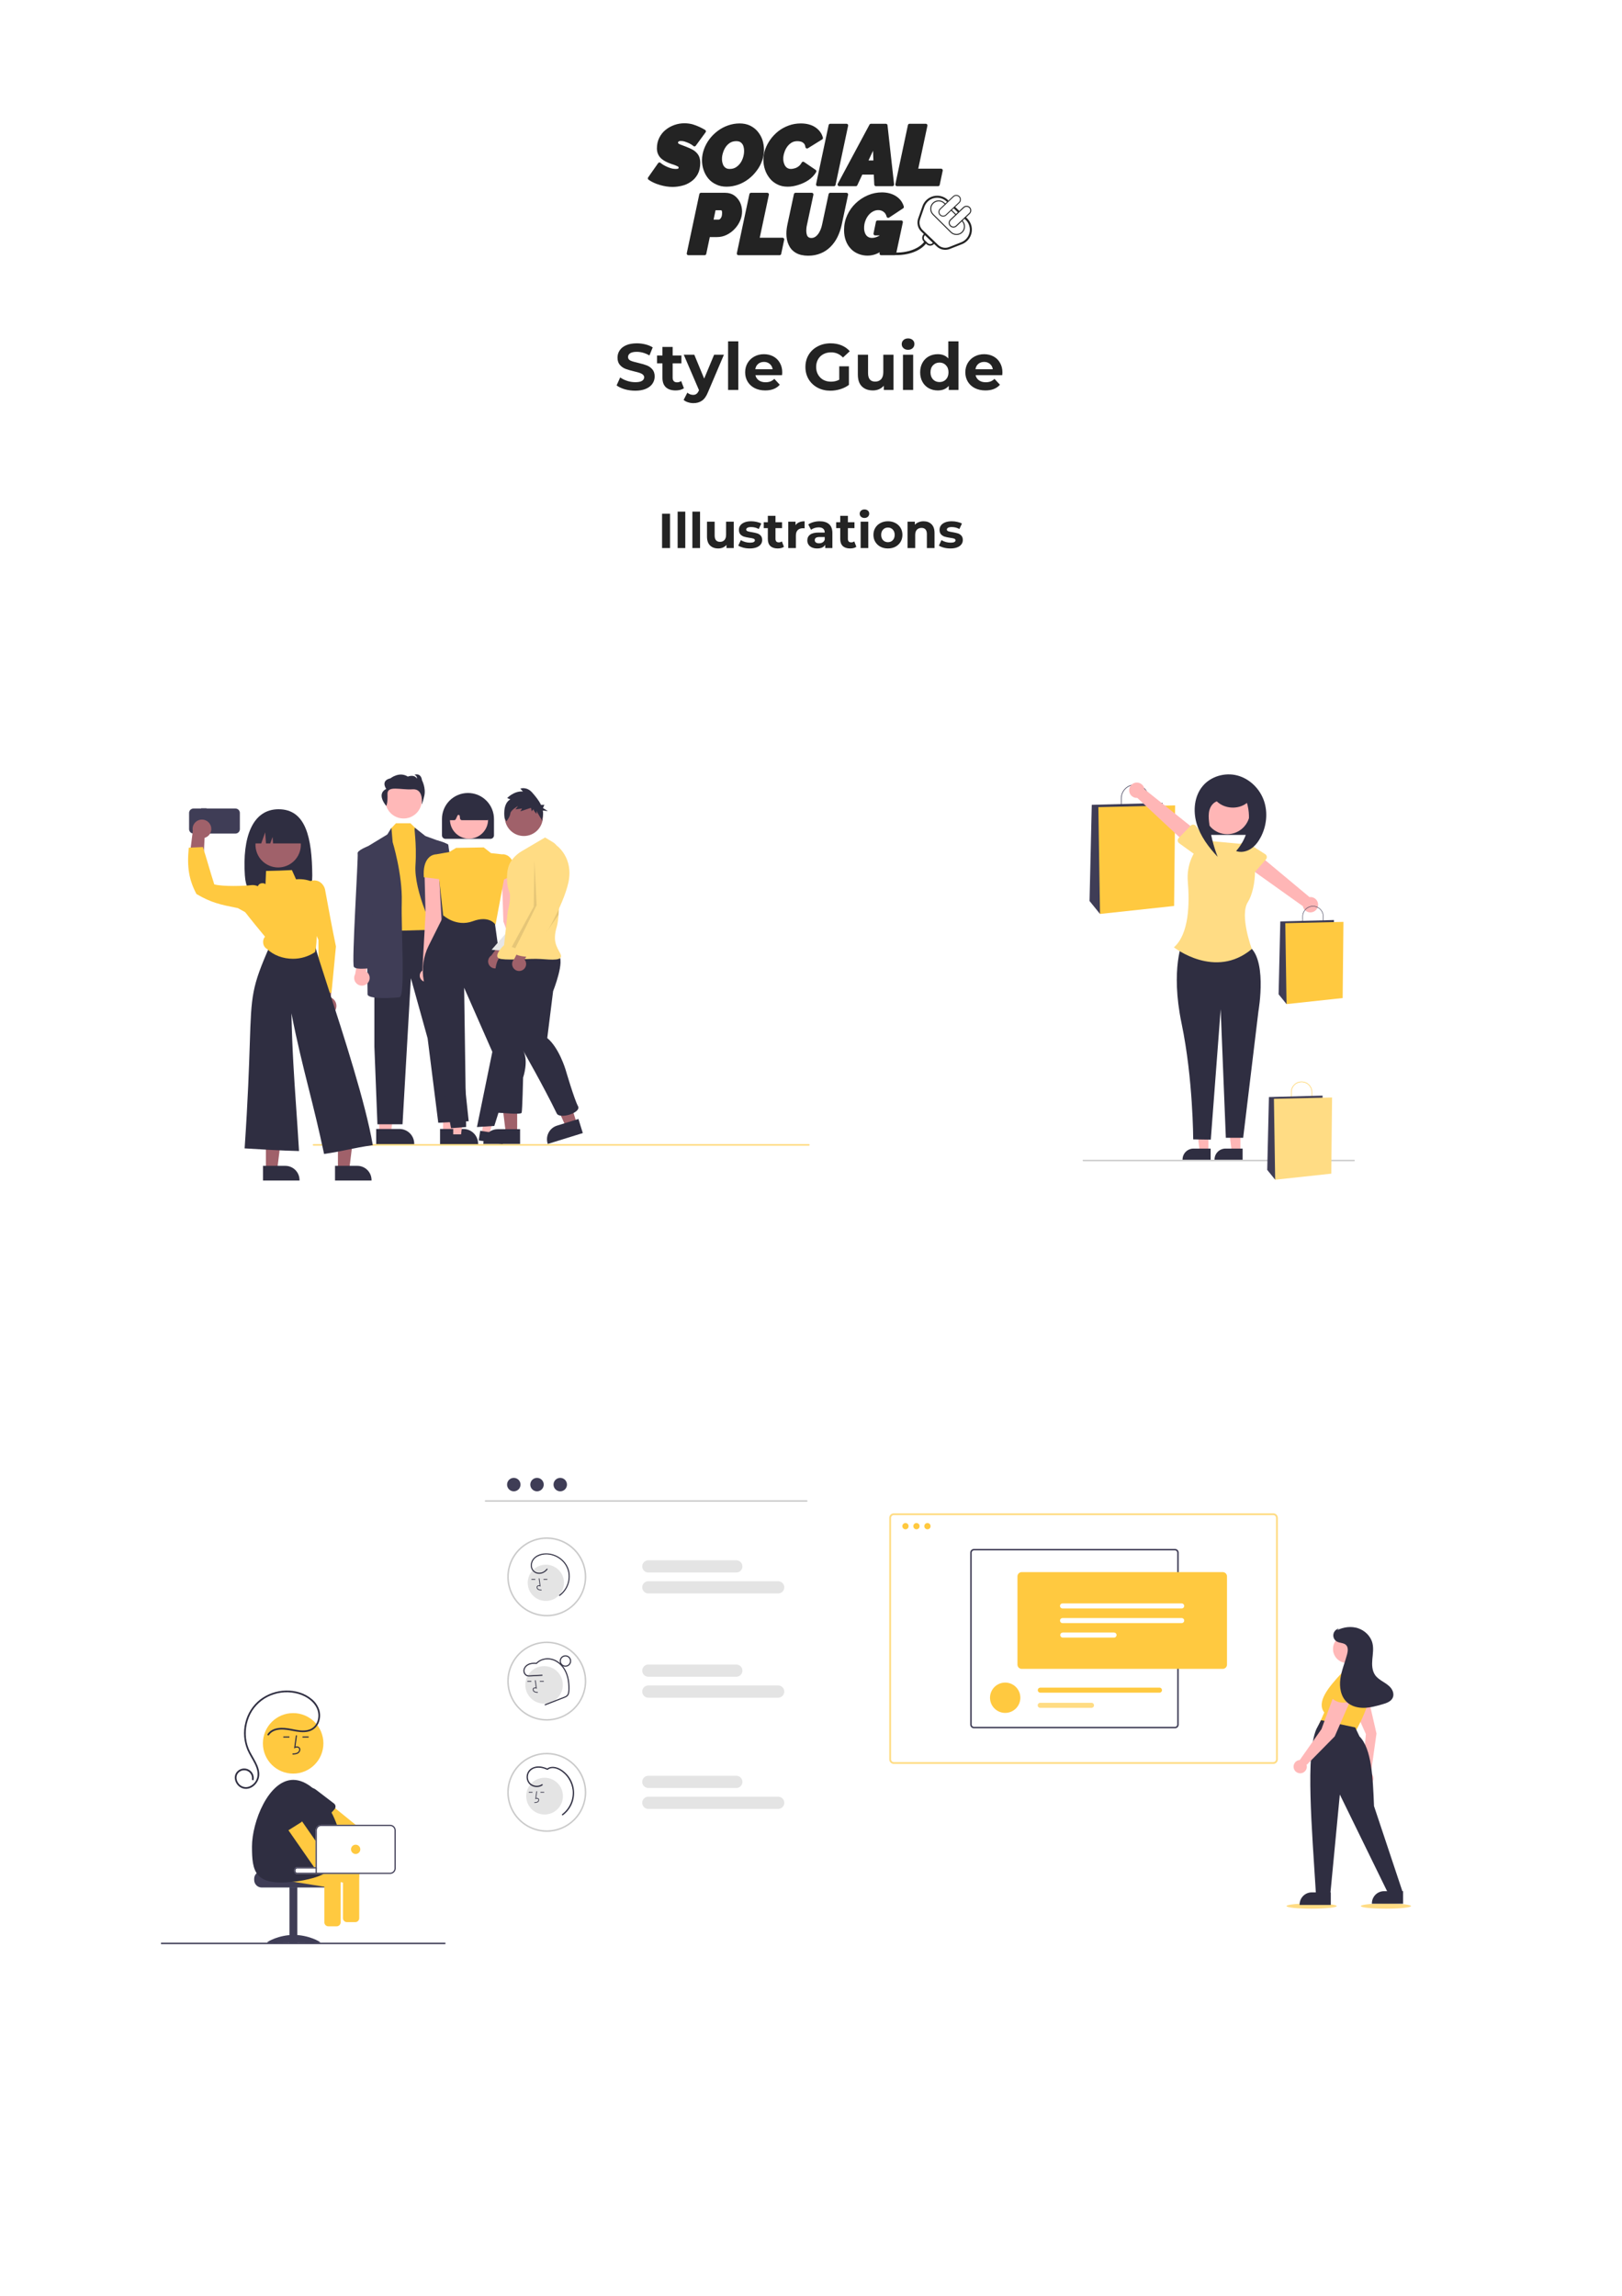 <svg width="595" height="842" viewBox="0 0 595 842" fill="none" xmlns="http://www.w3.org/2000/svg">
<rect width="595" height="842" fill="white"/>
<g clip-path="url(#clip0_3_692)">
<path d="M246.741 67.943C245.245 67.943 243.75 67.699 242.194 67.242C240.637 66.784 239.325 66.173 238.257 65.41L241.919 60.192C241.889 60.192 242.041 60.314 242.377 60.558C242.682 60.803 243.14 61.077 243.72 61.382C244.299 61.688 244.94 61.962 245.673 62.206C246.405 62.45 247.168 62.572 247.961 62.572C248.419 62.572 248.785 62.511 248.999 62.389C249.213 62.298 249.365 62.145 249.457 61.962C249.518 61.809 249.548 61.626 249.548 61.443C249.548 61.077 249.365 60.772 248.968 60.528C248.572 60.314 248.083 60.101 247.504 59.887C246.893 59.704 246.252 59.49 245.581 59.216C244.696 58.849 243.933 58.453 243.353 57.995C242.774 57.568 242.316 57.049 242.041 56.469C241.736 55.889 241.583 55.187 241.583 54.425C241.583 53.051 241.858 51.831 242.407 50.763C242.926 49.725 243.659 48.809 244.574 48.077C245.49 47.345 246.497 46.795 247.626 46.399C248.755 46.002 249.884 45.819 251.044 45.819C252.051 45.819 253.027 45.941 253.912 46.185C254.797 46.46 255.621 46.765 256.384 47.131C257.147 47.497 257.788 47.833 258.337 48.169L254.736 53.082C254.767 53.082 254.644 52.99 254.37 52.777C254.095 52.563 253.698 52.349 253.21 52.075C252.722 51.831 252.173 51.617 251.562 51.403C250.952 51.19 250.342 51.098 249.731 51.098C249.457 51.098 249.182 51.129 248.938 51.22C248.663 51.312 248.48 51.464 248.328 51.648C248.175 51.831 248.114 52.075 248.114 52.38C248.114 52.685 248.267 52.929 248.541 53.143C248.816 53.356 249.182 53.539 249.67 53.692C250.159 53.875 250.708 54.089 251.349 54.333C252.325 54.699 253.18 55.096 253.943 55.523C254.675 55.981 255.255 56.53 255.652 57.171C256.048 57.812 256.262 58.666 256.262 59.673C256.262 61.23 255.987 62.511 255.407 63.58C254.828 64.648 254.095 65.472 253.149 66.112C252.203 66.784 251.196 67.242 250.067 67.516C248.938 67.791 247.839 67.943 246.741 67.943Z" fill="#232323" stroke="#232323" stroke-width="1.221" stroke-miterlimit="2" stroke-linejoin="round"/>
<path d="M266.518 67.852C265.176 67.852 263.986 67.608 262.948 67.089C261.88 66.601 260.995 65.929 260.293 65.075C259.591 64.22 259.042 63.244 258.676 62.145C258.309 61.077 258.126 59.948 258.126 58.758C258.126 57.446 258.37 56.164 258.828 54.913C259.286 53.662 259.927 52.471 260.751 51.373C261.544 50.305 262.521 49.359 263.65 48.504C264.748 47.68 265.939 47.039 267.251 46.582C268.563 46.124 269.906 45.88 271.31 45.88C272.652 45.88 273.842 46.124 274.88 46.612C275.918 47.131 276.803 47.802 277.504 48.657C278.206 49.511 278.756 50.488 279.122 51.556C279.457 52.655 279.641 53.784 279.641 54.974C279.641 56.286 279.396 57.568 278.969 58.788C278.511 60.07 277.871 61.23 277.047 62.298C276.223 63.396 275.277 64.373 274.178 65.197C273.079 66.021 271.889 66.692 270.577 67.15C269.265 67.608 267.922 67.852 266.518 67.852ZM267.678 62.572C268.655 62.572 269.509 62.359 270.241 61.901C270.974 61.443 271.584 60.864 272.103 60.131C272.591 59.429 272.957 58.636 273.202 57.812C273.446 56.988 273.568 56.164 273.568 55.37C273.568 54.608 273.446 53.906 273.232 53.265C272.988 52.624 272.622 52.136 272.103 51.739C271.584 51.342 270.913 51.159 270.089 51.159C269.143 51.159 268.288 51.373 267.556 51.8C266.824 52.258 266.213 52.838 265.725 53.539C265.237 54.241 264.871 55.035 264.626 55.859C264.352 56.683 264.23 57.507 264.23 58.3C264.23 59.063 264.352 59.765 264.596 60.406C264.809 61.047 265.176 61.565 265.694 61.962C266.213 62.389 266.854 62.572 267.678 62.572Z" fill="#232323" stroke="#232323" stroke-width="1.221" stroke-miterlimit="2" stroke-linejoin="round"/>
<path d="M288.913 67.852C287.6 67.852 286.441 67.608 285.434 67.089C284.396 66.57 283.511 65.899 282.809 64.983C282.107 64.098 281.558 63.122 281.192 61.993C280.826 60.894 280.643 59.765 280.643 58.575C280.643 57.385 280.856 56.164 281.283 54.943C281.711 53.753 282.321 52.593 283.114 51.495C283.877 50.427 284.823 49.45 285.891 48.596C286.96 47.772 288.18 47.1 289.523 46.612C290.835 46.124 292.269 45.88 293.765 45.88C295.748 45.88 297.396 46.307 298.708 47.162C300.021 48.047 300.875 49.176 301.272 50.61L296.053 53.845C295.962 53.143 295.718 52.593 295.352 52.197C294.955 51.8 294.528 51.525 294.039 51.373C293.521 51.22 293.032 51.159 292.514 51.159C291.568 51.159 290.744 51.373 290.042 51.8C289.309 52.258 288.699 52.838 288.211 53.539C287.722 54.241 287.356 55.004 287.112 55.828C286.837 56.652 286.715 57.415 286.715 58.178C286.715 58.971 286.837 59.704 287.112 60.345C287.356 61.016 287.722 61.565 288.241 61.962C288.76 62.359 289.401 62.572 290.164 62.572C290.652 62.572 291.171 62.481 291.751 62.298C292.3 62.145 292.819 61.871 293.337 61.474C293.856 61.077 294.284 60.558 294.619 59.917L298.861 62.817C298.22 63.885 297.366 64.77 296.267 65.533C295.138 66.296 293.948 66.845 292.636 67.242C291.323 67.669 290.103 67.852 288.913 67.852Z" fill="#232323" stroke="#232323" stroke-width="1.221" stroke-miterlimit="2" stroke-linejoin="round"/>
<path d="M304.568 46.002H310.519L305.911 67.669H299.96L304.568 46.002Z" fill="#232323" stroke="#232323" stroke-width="1.221" stroke-miterlimit="2" stroke-linejoin="round"/>
<path d="M319.494 46.002H324.957L327.367 67.669H321.325L321.112 63.427H315.924L313.94 67.669H307.867L319.494 46.002ZM321.02 59.46L320.776 52.746L317.633 59.46H321.02Z" fill="#232323" stroke="#232323" stroke-width="1.221" stroke-miterlimit="2" stroke-linejoin="round"/>
<path d="M333.651 46.002H339.602L336.092 62.481H345.217L344.118 67.669H329.043L333.651 46.002Z" fill="#232323" stroke="#232323" stroke-width="1.221" stroke-miterlimit="2" stroke-linejoin="round"/>
<path d="M257.135 71.32H266.046C267.205 71.32 268.213 71.625 269.036 72.205C269.86 72.815 270.501 73.609 270.959 74.555C271.386 75.501 271.6 76.508 271.6 77.576C271.6 78.644 271.386 79.681 270.928 80.719C270.471 81.757 269.86 82.703 269.067 83.526C268.274 84.381 267.358 85.052 266.32 85.571C265.283 86.09 264.184 86.334 262.994 86.334H259.881L258.478 92.987H252.527L257.135 71.32ZM263.696 81.146C263.879 81.146 264.062 81.085 264.276 80.963C264.489 80.841 264.673 80.658 264.886 80.383C265.069 80.139 265.222 79.834 265.344 79.437C265.435 79.041 265.497 78.583 265.497 78.064C265.497 77.667 265.435 77.332 265.344 77.118C265.252 76.904 265.13 76.721 264.978 76.63C264.825 76.538 264.673 76.508 264.52 76.508H261.987L261.011 81.146H263.696Z" fill="#232323" stroke="#232323" stroke-width="1.221" stroke-miterlimit="2" stroke-linejoin="round"/>
<path d="M275.503 71.32H281.453L277.944 87.799H287.068L285.97 92.987H270.895L275.503 71.32Z" fill="#232323" stroke="#232323" stroke-width="1.221" stroke-miterlimit="2" stroke-linejoin="round"/>
<path d="M296.5 93.17C294.73 93.17 293.295 92.834 292.227 92.193C291.129 91.552 290.335 90.637 289.847 89.508C289.328 88.379 289.084 87.127 289.084 85.724C289.084 85.205 289.115 84.656 289.176 84.106C289.237 83.588 289.328 83.038 289.45 82.458L291.831 71.32H297.781L295.401 82.458C295.309 82.855 295.248 83.221 295.218 83.557C295.187 83.923 295.157 84.289 295.157 84.625C295.157 85.266 295.248 85.815 295.401 86.303C295.554 86.792 295.828 87.189 296.194 87.463C296.561 87.738 297.049 87.89 297.629 87.89C298.239 87.89 298.788 87.738 299.277 87.433C299.765 87.158 300.192 86.731 300.589 86.212C300.986 85.693 301.291 85.113 301.565 84.472C301.84 83.832 302.023 83.16 302.176 82.458L304.556 71.32H310.507L308.126 82.458C307.791 83.954 307.303 85.358 306.662 86.67C306.021 87.982 305.197 89.111 304.22 90.088C303.244 91.064 302.115 91.827 300.833 92.346C299.521 92.895 298.087 93.17 296.5 93.17Z" fill="#232323" stroke="#232323" stroke-width="1.221" stroke-miterlimit="2" stroke-linejoin="round"/>
<path d="M318.23 93.139C317.101 93.139 316.033 92.926 315.087 92.529C314.11 92.132 313.256 91.583 312.554 90.82C311.821 90.057 311.241 89.142 310.845 88.043C310.448 86.975 310.234 85.754 310.234 84.381C310.234 82.519 310.601 80.811 311.333 79.193C312.065 77.576 313.072 76.172 314.324 74.982C315.575 73.792 317.009 72.846 318.596 72.174C320.152 71.503 321.8 71.167 323.509 71.167C325.371 71.167 326.957 71.594 328.3 72.418C329.643 73.273 330.528 74.433 330.955 75.897L325.828 79.285C325.615 78.43 325.188 77.728 324.516 77.21C323.814 76.691 323.051 76.447 322.166 76.447C321.403 76.447 320.702 76.63 320 76.996C319.298 77.362 318.657 77.881 318.138 78.522C317.589 79.193 317.162 79.956 316.856 80.811C316.521 81.695 316.368 82.611 316.368 83.618C316.368 84.442 316.521 85.174 316.795 85.815C317.07 86.456 317.467 86.975 317.986 87.311C318.504 87.677 319.145 87.86 319.878 87.86C320.763 87.86 321.678 87.616 322.594 87.127C323.479 86.67 324.364 85.998 325.188 85.113L323.936 90.912C322.99 91.674 322.075 92.224 321.159 92.59C320.213 92.956 319.237 93.139 318.23 93.139ZM324.76 85.724H321.037L321.922 81.451H330.589L328.117 92.987H323.234L324.76 85.724Z" fill="#232323" stroke="#232323" stroke-width="1.221" stroke-miterlimit="2" stroke-linejoin="round"/>
<path fill-rule="evenodd" clip-rule="evenodd" d="M342.652 89.011L339.309 85.833C339.309 85.833 339.194 85.954 339.031 86.125C338.738 86.433 338.58 86.844 338.59 87.267C338.601 87.692 338.78 88.094 339.087 88.386C339.419 88.702 339.78 89.045 340.113 89.362C340.42 89.654 340.832 89.812 341.256 89.802C341.679 89.79 342.082 89.611 342.374 89.303C342.538 89.132 342.652 89.011 342.652 89.011Z" stroke="#232323" stroke-width="0.592" stroke-miterlimit="1.5" stroke-linecap="round" stroke-linejoin="round"/>
<path d="M347.49 73.635C346.177 72.374 344.312 71.869 342.542 72.294C340.772 72.718 339.34 74.015 338.741 75.734C338.168 77.382 337.603 79.004 337.16 80.278C336.623 81.82 337.034 83.533 338.212 84.663C339.859 86.245 342.215 88.506 343.863 90.088C345.04 91.218 346.769 91.558 348.287 90.959C349.542 90.464 351.14 89.833 352.763 89.193C354.456 88.525 355.693 87.04 356.045 85.255C356.397 83.469 355.815 81.626 354.502 80.366" stroke="#232323" stroke-width="0.743" stroke-miterlimit="1.5" stroke-linecap="round" stroke-linejoin="round"/>
<path d="M354.496 80.366L354.181 80.064" stroke="#232323" stroke-width="0.743" stroke-miterlimit="1.5" stroke-linecap="round" stroke-linejoin="round"/>
<path d="M351.508 77.493L350.227 76.263" stroke="#232323" stroke-width="0.743" stroke-miterlimit="1.5" stroke-linecap="round" stroke-linejoin="round"/>
<path d="M346.765 74.875L346.395 74.508C345.845 73.962 345.101 73.657 344.327 73.66C343.552 73.663 342.811 73.974 342.265 74.523C341.72 75.073 341.415 75.817 341.418 76.591C341.42 77.365 341.731 78.107 342.28 78.653C344.167 80.525 346.938 83.276 348.825 85.15C349.374 85.695 350.118 86 350.893 85.997C351.667 85.994 352.409 85.684 352.954 85.134C353.5 84.585 353.805 83.841 353.802 83.067C353.799 82.292 353.489 81.551 352.939 81.005" stroke="#232323" stroke-width="0.368" stroke-miterlimit="1.5" stroke-linecap="round" stroke-linejoin="round"/>
<path d="M350.663 78.745L348.963 77.058" stroke="#232323" stroke-width="0.368" stroke-miterlimit="1.5" stroke-linecap="round" stroke-linejoin="round"/>
<path fill-rule="evenodd" clip-rule="evenodd" d="M351.839 74.299C352.135 74.02 352.307 73.635 352.318 73.229C352.33 72.822 352.179 72.428 351.9 72.133C351.621 71.838 351.235 71.665 350.829 71.654C350.423 71.642 350.029 71.793 349.733 72.072C348.415 73.319 346.232 75.383 344.914 76.629C344.619 76.909 344.446 77.294 344.435 77.7C344.424 78.106 344.574 78.501 344.854 78.796C345.133 79.091 345.518 79.263 345.924 79.275C346.331 79.286 346.725 79.136 347.02 78.856C348.338 77.61 350.521 75.546 351.839 74.299Z" stroke="#232323" stroke-width="0.334" stroke-miterlimit="1.5" stroke-linecap="round" stroke-linejoin="round"/>
<path fill-rule="evenodd" clip-rule="evenodd" d="M355.615 78.3C355.91 78.02 356.082 77.635 356.093 77.229C356.105 76.823 355.954 76.428 355.675 76.133C355.396 75.838 355.011 75.665 354.604 75.654C354.198 75.643 353.804 75.793 353.509 76.072C352.19 77.319 350.008 79.383 348.689 80.629C348.394 80.909 348.222 81.294 348.21 81.7C348.199 82.106 348.35 82.501 348.629 82.796C348.908 83.091 349.293 83.264 349.699 83.275C350.106 83.286 350.5 83.136 350.795 82.857C352.114 81.61 354.296 79.546 355.615 78.3Z" stroke="#232323" stroke-width="0.371" stroke-miterlimit="1.5" stroke-linecap="round" stroke-linejoin="round"/>
<path d="M339.383 88.962C337.687 91.311 333.325 93.471 327.321 93.04" stroke="#232323" stroke-width="0.927" stroke-miterlimit="1.5" stroke-linecap="round" stroke-linejoin="round"/>
</g>
<path d="M233.028 143.288C231.7 143.288 230.412 143.112 229.164 142.76C227.932 142.392 226.94 141.92 226.188 141.344L227.508 138.416C228.228 138.944 229.084 139.368 230.076 139.688C231.068 140.008 232.06 140.168 233.052 140.168C234.156 140.168 234.972 140.008 235.5 139.688C236.028 139.352 236.292 138.912 236.292 138.368C236.292 137.968 236.132 137.64 235.812 137.384C235.508 137.112 235.108 136.896 234.612 136.736C234.132 136.576 233.476 136.4 232.644 136.208C231.364 135.904 230.316 135.6 229.5 135.296C228.684 134.992 227.98 134.504 227.388 133.832C226.812 133.16 226.524 132.264 226.524 131.144C226.524 130.168 226.788 129.288 227.316 128.504C227.844 127.704 228.636 127.072 229.692 126.608C230.764 126.144 232.068 125.912 233.604 125.912C234.676 125.912 235.724 126.04 236.748 126.296C237.772 126.552 238.668 126.92 239.436 127.4L238.236 130.352C236.684 129.472 235.132 129.032 233.58 129.032C232.492 129.032 231.684 129.208 231.156 129.56C230.644 129.912 230.388 130.376 230.388 130.952C230.388 131.528 230.684 131.96 231.276 132.248C231.884 132.52 232.804 132.792 234.036 133.064C235.316 133.368 236.364 133.672 237.18 133.976C237.996 134.28 238.692 134.76 239.268 135.416C239.86 136.072 240.156 136.96 240.156 138.08C240.156 139.04 239.884 139.92 239.34 140.72C238.812 141.504 238.012 142.128 236.94 142.592C235.868 143.056 234.564 143.288 233.028 143.288ZM250.876 142.376C250.508 142.648 250.052 142.856 249.508 143C248.98 143.128 248.42 143.192 247.828 143.192C246.292 143.192 245.1 142.8 244.252 142.016C243.42 141.232 243.004 140.08 243.004 138.56V133.256H241.012V130.376H243.004V127.232H246.748V130.376H249.964V133.256H246.748V138.512C246.748 139.056 246.884 139.48 247.156 139.784C247.444 140.072 247.844 140.216 248.356 140.216C248.948 140.216 249.452 140.056 249.868 139.736L250.876 142.376ZM265.56 130.088L259.728 143.792C259.136 145.28 258.4 146.328 257.52 146.936C256.656 147.544 255.608 147.848 254.376 147.848C253.704 147.848 253.04 147.744 252.384 147.536C251.728 147.328 251.192 147.04 250.776 146.672L252.144 144.008C252.432 144.264 252.76 144.464 253.128 144.608C253.512 144.752 253.888 144.824 254.256 144.824C254.768 144.824 255.184 144.696 255.504 144.44C255.824 144.2 256.112 143.792 256.368 143.216L256.416 143.096L250.824 130.088H254.688L258.312 138.848L261.96 130.088H265.56ZM267.087 125.192H270.831V143H267.087V125.192ZM286.954 136.592C286.954 136.64 286.93 136.976 286.882 137.6H277.114C277.29 138.4 277.706 139.032 278.362 139.496C279.018 139.96 279.834 140.192 280.81 140.192C281.482 140.192 282.074 140.096 282.586 139.904C283.114 139.696 283.602 139.376 284.05 138.944L286.042 141.104C284.826 142.496 283.05 143.192 280.714 143.192C279.258 143.192 277.97 142.912 276.85 142.352C275.73 141.776 274.866 140.984 274.258 139.976C273.65 138.968 273.346 137.824 273.346 136.544C273.346 135.28 273.642 134.144 274.234 133.136C274.842 132.112 275.666 131.32 276.706 130.76C277.762 130.184 278.938 129.896 280.234 129.896C281.498 129.896 282.642 130.168 283.666 130.712C284.69 131.256 285.49 132.04 286.066 133.064C286.658 134.072 286.954 135.248 286.954 136.592ZM280.258 132.728C279.41 132.728 278.698 132.968 278.122 133.448C277.546 133.928 277.194 134.584 277.066 135.416H283.426C283.298 134.6 282.946 133.952 282.37 133.472C281.794 132.976 281.09 132.728 280.258 132.728ZM307.86 134.336H311.412V141.152C310.5 141.84 309.444 142.368 308.244 142.736C307.044 143.104 305.836 143.288 304.62 143.288C302.876 143.288 301.308 142.92 299.916 142.184C298.524 141.432 297.428 140.4 296.628 139.088C295.844 137.76 295.452 136.264 295.452 134.6C295.452 132.936 295.844 131.448 296.628 130.136C297.428 128.808 298.532 127.776 299.94 127.04C301.348 126.288 302.932 125.912 304.692 125.912C306.164 125.912 307.5 126.16 308.7 126.656C309.9 127.152 310.908 127.872 311.724 128.816L309.228 131.12C308.028 129.856 306.58 129.224 304.884 129.224C303.812 129.224 302.86 129.448 302.028 129.896C301.196 130.344 300.548 130.976 300.084 131.792C299.62 132.608 299.388 133.544 299.388 134.6C299.388 135.64 299.62 136.568 300.084 137.384C300.548 138.2 301.188 138.84 302.004 139.304C302.836 139.752 303.78 139.976 304.836 139.976C305.956 139.976 306.964 139.736 307.86 139.256V134.336ZM327.767 130.088V143H324.215V141.464C323.719 142.024 323.127 142.456 322.439 142.76C321.751 143.048 321.007 143.192 320.207 143.192C318.511 143.192 317.167 142.704 316.175 141.728C315.183 140.752 314.687 139.304 314.687 137.384V130.088H318.431V136.832C318.431 138.912 319.303 139.952 321.047 139.952C321.943 139.952 322.663 139.664 323.207 139.088C323.751 138.496 324.023 137.624 324.023 136.472V130.088H327.767ZM331.236 130.088H334.98V143H331.236V130.088ZM333.108 128.288C332.42 128.288 331.86 128.088 331.428 127.688C330.996 127.288 330.78 126.792 330.78 126.2C330.78 125.608 330.996 125.112 331.428 124.712C331.86 124.312 332.42 124.112 333.108 124.112C333.796 124.112 334.356 124.304 334.788 124.688C335.22 125.072 335.436 125.552 335.436 126.128C335.436 126.752 335.22 127.272 334.788 127.688C334.356 128.088 333.796 128.288 333.108 128.288ZM351.607 125.192V143H348.031V141.512C347.103 142.632 345.759 143.192 343.999 143.192C342.783 143.192 341.679 142.92 340.687 142.376C339.711 141.832 338.943 141.056 338.383 140.048C337.823 139.04 337.543 137.872 337.543 136.544C337.543 135.216 337.823 134.048 338.383 133.04C338.943 132.032 339.711 131.256 340.687 130.712C341.679 130.168 342.783 129.896 343.999 129.896C345.647 129.896 346.935 130.416 347.863 131.456V125.192H351.607ZM344.647 140.12C345.591 140.12 346.375 139.8 346.999 139.16C347.623 138.504 347.935 137.632 347.935 136.544C347.935 135.456 347.623 134.592 346.999 133.952C346.375 133.296 345.591 132.968 344.647 132.968C343.687 132.968 342.895 133.296 342.271 133.952C341.647 134.592 341.335 135.456 341.335 136.544C341.335 137.632 341.647 138.504 342.271 139.16C342.895 139.8 343.687 140.12 344.647 140.12ZM367.72 136.592C367.72 136.64 367.696 136.976 367.648 137.6H357.88C358.056 138.4 358.472 139.032 359.128 139.496C359.784 139.96 360.6 140.192 361.576 140.192C362.248 140.192 362.84 140.096 363.352 139.904C363.88 139.696 364.368 139.376 364.816 138.944L366.808 141.104C365.592 142.496 363.816 143.192 361.48 143.192C360.024 143.192 358.736 142.912 357.616 142.352C356.496 141.776 355.632 140.984 355.024 139.976C354.416 138.968 354.112 137.824 354.112 136.544C354.112 135.28 354.408 134.144 355 133.136C355.608 132.112 356.432 131.32 357.472 130.76C358.528 130.184 359.704 129.896 361 129.896C362.264 129.896 363.408 130.168 364.432 130.712C365.456 131.256 366.256 132.04 366.832 133.064C367.424 134.072 367.72 135.248 367.72 136.592ZM361.024 132.728C360.176 132.728 359.464 132.968 358.888 133.448C358.312 133.928 357.96 134.584 357.832 135.416H364.192C364.064 134.6 363.712 133.952 363.136 133.472C362.56 132.976 361.856 132.728 361.024 132.728Z" fill="#232323"/>
<path d="M242.867 188.4H245.783V201H242.867V188.4ZM248.575 187.644H251.383V201H248.575V187.644ZM253.989 187.644H256.797V201H253.989V187.644ZM269.159 191.316V201H266.495V199.848C266.123 200.268 265.679 200.592 265.163 200.82C264.647 201.036 264.089 201.144 263.489 201.144C262.217 201.144 261.209 200.778 260.465 200.046C259.721 199.314 259.349 198.228 259.349 196.788V191.316H262.157V196.374C262.157 197.934 262.811 198.714 264.119 198.714C264.791 198.714 265.331 198.498 265.739 198.066C266.147 197.622 266.351 196.968 266.351 196.104V191.316H269.159ZM275.019 201.144C274.215 201.144 273.429 201.048 272.661 200.856C271.893 200.652 271.281 200.4 270.825 200.1L271.761 198.084C272.193 198.36 272.715 198.588 273.327 198.768C273.939 198.936 274.539 199.02 275.127 199.02C276.315 199.02 276.909 198.726 276.909 198.138C276.909 197.862 276.747 197.664 276.423 197.544C276.099 197.424 275.601 197.322 274.929 197.238C274.137 197.118 273.483 196.98 272.967 196.824C272.451 196.668 272.001 196.392 271.617 195.996C271.245 195.6 271.059 195.036 271.059 194.304C271.059 193.692 271.233 193.152 271.581 192.684C271.941 192.204 272.457 191.832 273.129 191.568C273.813 191.304 274.617 191.172 275.541 191.172C276.225 191.172 276.903 191.25 277.575 191.406C278.259 191.55 278.823 191.754 279.267 192.018L278.331 194.016C277.479 193.536 276.549 193.296 275.541 193.296C274.941 193.296 274.491 193.38 274.191 193.548C273.891 193.716 273.741 193.932 273.741 194.196C273.741 194.496 273.903 194.706 274.227 194.826C274.551 194.946 275.067 195.06 275.775 195.168C276.567 195.3 277.215 195.444 277.719 195.6C278.223 195.744 278.661 196.014 279.033 196.41C279.405 196.806 279.591 197.358 279.591 198.066C279.591 198.666 279.411 199.2 279.051 199.668C278.691 200.136 278.163 200.502 277.467 200.766C276.783 201.018 275.967 201.144 275.019 201.144ZM287.569 200.532C287.293 200.736 286.951 200.892 286.543 201C286.147 201.096 285.727 201.144 285.283 201.144C284.131 201.144 283.237 200.85 282.601 200.262C281.977 199.674 281.665 198.81 281.665 197.67V193.692H280.171V191.532H281.665V189.174H284.473V191.532H286.885V193.692H284.473V197.634C284.473 198.042 284.575 198.36 284.779 198.588C284.995 198.804 285.295 198.912 285.679 198.912C286.123 198.912 286.501 198.792 286.813 198.552L287.569 200.532ZM291.828 192.594C292.164 192.126 292.614 191.772 293.178 191.532C293.754 191.292 294.414 191.172 295.158 191.172V193.764C294.846 193.74 294.636 193.728 294.528 193.728C293.724 193.728 293.094 193.956 292.638 194.412C292.182 194.856 291.954 195.528 291.954 196.428V201H289.146V191.316H291.828V192.594ZM300.681 191.172C302.181 191.172 303.333 191.532 304.137 192.252C304.941 192.96 305.343 194.034 305.343 195.474V201H302.715V199.794C302.187 200.694 301.203 201.144 299.763 201.144C299.019 201.144 298.371 201.018 297.819 200.766C297.279 200.514 296.865 200.166 296.577 199.722C296.289 199.278 296.145 198.774 296.145 198.21C296.145 197.31 296.481 196.602 297.153 196.086C297.837 195.57 298.887 195.312 300.303 195.312H302.535C302.535 194.7 302.349 194.232 301.977 193.908C301.605 193.572 301.047 193.404 300.303 193.404C299.787 193.404 299.277 193.488 298.773 193.656C298.281 193.812 297.861 194.028 297.513 194.304L296.505 192.342C297.033 191.97 297.663 191.682 298.395 191.478C299.139 191.274 299.901 191.172 300.681 191.172ZM300.465 199.254C300.945 199.254 301.371 199.146 301.743 198.93C302.115 198.702 302.379 198.372 302.535 197.94V196.95H300.609C299.457 196.95 298.881 197.328 298.881 198.084C298.881 198.444 299.019 198.732 299.295 198.948C299.583 199.152 299.973 199.254 300.465 199.254ZM314.13 200.532C313.854 200.736 313.512 200.892 313.104 201C312.708 201.096 312.288 201.144 311.844 201.144C310.692 201.144 309.798 200.85 309.162 200.262C308.538 199.674 308.226 198.81 308.226 197.67V193.692H306.732V191.532H308.226V189.174H311.034V191.532H313.446V193.692H311.034V197.634C311.034 198.042 311.136 198.36 311.34 198.588C311.556 198.804 311.856 198.912 312.24 198.912C312.684 198.912 313.062 198.792 313.374 198.552L314.13 200.532ZM315.706 191.316H318.514V201H315.706V191.316ZM317.11 189.966C316.594 189.966 316.174 189.816 315.85 189.516C315.526 189.216 315.364 188.844 315.364 188.4C315.364 187.956 315.526 187.584 315.85 187.284C316.174 186.984 316.594 186.834 317.11 186.834C317.626 186.834 318.046 186.978 318.37 187.266C318.694 187.554 318.856 187.914 318.856 188.346C318.856 188.814 318.694 189.204 318.37 189.516C318.046 189.816 317.626 189.966 317.11 189.966ZM325.728 201.144C324.708 201.144 323.79 200.934 322.974 200.514C322.17 200.082 321.54 199.488 321.084 198.732C320.628 197.976 320.4 197.118 320.4 196.158C320.4 195.198 320.628 194.34 321.084 193.584C321.54 192.828 322.17 192.24 322.974 191.82C323.79 191.388 324.708 191.172 325.728 191.172C326.748 191.172 327.66 191.388 328.464 191.82C329.268 192.24 329.898 192.828 330.354 193.584C330.81 194.34 331.038 195.198 331.038 196.158C331.038 197.118 330.81 197.976 330.354 198.732C329.898 199.488 329.268 200.082 328.464 200.514C327.66 200.934 326.748 201.144 325.728 201.144ZM325.728 198.84C326.448 198.84 327.036 198.6 327.492 198.12C327.96 197.628 328.194 196.974 328.194 196.158C328.194 195.342 327.96 194.694 327.492 194.214C327.036 193.722 326.448 193.476 325.728 193.476C325.008 193.476 324.414 193.722 323.946 194.214C323.478 194.694 323.244 195.342 323.244 196.158C323.244 196.974 323.478 197.628 323.946 198.12C324.414 198.6 325.008 198.84 325.728 198.84ZM338.801 191.172C340.001 191.172 340.967 191.532 341.699 192.252C342.443 192.972 342.815 194.04 342.815 195.456V201H340.007V195.888C340.007 195.12 339.839 194.55 339.503 194.178C339.167 193.794 338.681 193.602 338.045 193.602C337.337 193.602 336.773 193.824 336.353 194.268C335.933 194.7 335.723 195.348 335.723 196.212V201H332.915V191.316H335.597V192.45C335.969 192.042 336.431 191.73 336.983 191.514C337.535 191.286 338.141 191.172 338.801 191.172ZM348.618 201.144C347.814 201.144 347.028 201.048 346.26 200.856C345.492 200.652 344.88 200.4 344.424 200.1L345.36 198.084C345.792 198.36 346.314 198.588 346.926 198.768C347.538 198.936 348.138 199.02 348.726 199.02C349.914 199.02 350.508 198.726 350.508 198.138C350.508 197.862 350.346 197.664 350.022 197.544C349.698 197.424 349.2 197.322 348.528 197.238C347.736 197.118 347.082 196.98 346.566 196.824C346.05 196.668 345.6 196.392 345.216 195.996C344.844 195.6 344.658 195.036 344.658 194.304C344.658 193.692 344.832 193.152 345.18 192.684C345.54 192.204 346.056 191.832 346.728 191.568C347.412 191.304 348.216 191.172 349.14 191.172C349.824 191.172 350.502 191.25 351.174 191.406C351.858 191.55 352.422 191.754 352.866 192.018L351.93 194.016C351.078 193.536 350.148 193.296 349.14 193.296C348.54 193.296 348.09 193.38 347.79 193.548C347.49 193.716 347.34 193.932 347.34 194.196C347.34 194.496 347.502 194.706 347.826 194.826C348.15 194.946 348.666 195.06 349.374 195.168C350.166 195.3 350.814 195.444 351.318 195.6C351.822 195.744 352.26 196.014 352.632 196.41C353.004 196.806 353.19 197.358 353.19 198.066C353.19 198.666 353.01 199.2 352.65 199.668C352.29 200.136 351.762 200.502 351.066 200.766C350.382 201.018 349.566 201.144 348.618 201.144Z" fill="#232323"/>
<g clip-path="url(#clip1_3_692)">
<path d="M162.533 415.451H166.861L168.92 398.757L162.532 398.757L162.533 415.451Z" fill="#FFB7B7"/>
<path d="M161.429 414.038L169.952 414.037H169.953C171.393 414.037 172.775 414.61 173.793 415.628C174.812 416.647 175.384 418.028 175.385 419.469V419.645L161.429 419.646L161.429 414.038Z" fill="#2F2E41"/>
<path d="M139.1 415.451H143.428L145.487 398.757L139.099 398.757L139.1 415.451Z" fill="#FFB7B7"/>
<path d="M137.996 414.038L146.519 414.037H146.52C147.96 414.037 149.342 414.61 150.36 415.628C151.379 416.647 151.951 418.028 151.951 419.469V419.645L137.996 419.646L137.996 414.038Z" fill="#2F2E41"/>
<path d="M137.336 339.791V383.868L138.452 412.322H147.658L150.727 358.761L156.864 380.799L160.77 411.764L171.928 411.206L164.396 339.791H137.336Z" fill="#2F2E41"/>
<path d="M148.038 300.177C151.736 300.177 154.733 297.18 154.733 293.482C154.733 289.785 151.736 286.787 148.038 286.787C144.341 286.787 141.343 289.785 141.343 293.482C141.343 297.18 144.341 300.177 148.038 300.177Z" fill="#FFB8B8"/>
<path d="M145.256 301.922L143.474 303.804L141.8 341.465L161.606 340.907L156.864 307.989L152.68 303.979L150.556 301.922H145.256Z" fill="#FFC940"/>
<path d="M142.079 306.036L143.582 303.596L144.032 308.825C144.032 308.825 147.658 320.542 147.379 330.864C147.1 341.186 148.774 365.456 146.542 365.735C144.311 366.014 134.826 366.572 134.826 364.619C134.826 362.666 134.268 310.778 134.268 310.778L142.079 306.036Z" fill="#3F3D56"/>
<path d="M152.23 303.596L156.027 306.594L164.396 309.662C164.396 309.662 164.396 345.37 166.07 353.739C167.744 362.108 170.812 362.945 166.907 363.224C163.001 363.503 163.28 362.108 163.28 362.108C163.28 362.108 166.07 348.16 162.443 345.37C158.817 342.58 151.843 326.4 152.401 317.473C152.959 308.546 151.672 303.596 152.23 303.596Z" fill="#3F3D56"/>
<path d="M141.704 295.577C141.704 295.577 142.273 294.578 142.141 291.241C142.009 287.903 147.09 289.791 151.337 289.473C155.583 289.154 154.684 295.044 154.684 295.044C154.684 295.044 154.991 294.694 155.647 291.851C156.303 289.009 154.813 286.176 154.813 286.176C154.375 283.189 152.011 284.146 152.011 284.146C153.149 284.589 152.931 285.537 152.931 285.537C151.967 283.847 149.603 284.805 149.603 284.805C146.451 282.826 143.255 285.432 143.255 285.432C139.447 286.296 141.681 289.325 141.681 289.325C137.85 291.26 141.704 295.577 141.704 295.577Z" fill="#2F2E41"/>
<path d="M134.835 360.585C135.119 360.285 135.333 359.927 135.464 359.535C135.594 359.143 135.637 358.727 135.589 358.317C135.541 357.907 135.404 357.513 135.187 357.161C134.971 356.81 134.679 356.51 134.334 356.283L135.54 349.943L131.866 348.271L130.289 357.248C129.946 357.853 129.838 358.563 129.984 359.242C130.129 359.922 130.519 360.525 131.08 360.936C131.64 361.347 132.332 361.539 133.024 361.474C133.716 361.409 134.361 361.093 134.835 360.585Z" fill="#FFB7B7"/>
<path d="M135.663 310.778L134.922 310.381C134.922 310.381 130.92 311.894 131.199 313.01C131.478 314.126 128.967 353.181 129.804 354.576C130.641 355.971 137.336 354.855 137.336 354.855L135.663 310.778Z" fill="#3F3D56"/>
<path d="M167.509 357.956C167.187 357.698 166.924 357.373 166.741 357.003C166.558 356.632 166.458 356.227 166.449 355.814C166.439 355.401 166.52 354.991 166.687 354.613C166.853 354.235 167.1 353.898 167.41 353.626L165.338 347.514L168.746 345.349L171.55 354.022C171.973 354.574 172.179 355.261 172.128 355.955C172.078 356.648 171.775 357.299 171.277 357.784C170.779 358.268 170.12 358.554 169.426 358.585C168.731 358.617 168.049 358.393 167.509 357.956V357.956Z" fill="#FFB7B7"/>
<path d="M164.239 352.627C164.239 352.627 171.024 352.806 171.66 351.308C172.296 349.811 164.406 311.479 164.527 310.335C164.649 309.191 160.477 308.247 160.477 308.247L159.798 308.742L164.239 352.627Z" fill="#3F3D56"/>
<path d="M194.228 354.352L190.027 333.767L188.182 318.564L184.094 321.209L184.658 337.963L191.183 355.322C190.974 355.721 190.887 356.174 190.936 356.623C190.984 357.071 191.165 357.495 191.455 357.841C191.744 358.186 192.131 358.438 192.564 358.564C192.997 358.689 193.458 358.683 193.888 358.546C194.318 358.409 194.697 358.148 194.978 357.794C195.259 357.441 195.428 357.013 195.464 356.563C195.501 356.113 195.403 355.663 195.182 355.269C194.962 354.875 194.63 354.556 194.228 354.352H194.228Z" fill="#FFB7B7"/>
<path d="M154.938 355.943L156.101 334.967L155.716 319.657L161.121 321.679L162.023 338.337L158.091 356.46C158.357 356.825 158.508 357.261 158.525 357.711C158.543 358.162 158.426 358.608 158.189 358.992C157.953 359.376 157.607 359.681 157.197 359.869C156.787 360.056 156.33 360.117 155.884 360.044C155.439 359.971 155.026 359.767 154.697 359.458C154.368 359.15 154.138 358.75 154.036 358.311C153.935 357.871 153.967 357.411 154.127 356.99C154.288 356.568 154.57 356.204 154.938 355.943Z" fill="#FFB7B7"/>
<path d="M166.258 416.928H169.019L170.333 406.276L166.257 406.276L166.258 416.928Z" fill="#FFB7B7"/>
<path d="M165.553 416.027L170.992 416.026H170.992C171.911 416.027 172.793 416.392 173.443 417.042C174.093 417.692 174.458 418.573 174.458 419.492V419.605L165.553 419.605L165.553 416.027Z" fill="#2F2E41"/>
<path d="M176.718 415.706L179.447 416.128L182.374 405.802L178.346 405.18L176.718 415.706Z" fill="#FFB7B7"/>
<path d="M176.16 414.707L181.534 415.539L181.535 415.539C182.443 415.679 183.258 416.175 183.801 416.917C184.344 417.659 184.57 418.586 184.43 419.494L184.413 419.605L175.613 418.244L176.16 414.707Z" fill="#2F2E41"/>
<path d="M165.446 413.748L165.432 413.671L155.435 359.617C154.641 355.277 155.274 350.798 157.239 346.848L163.29 334.746L181.346 337.192L183.477 352.6L191.071 381.993L191.063 382.017L181.334 412.922L174.958 413.341L180.606 385.755L170.263 362.264L170.993 413.328L165.446 413.748Z" fill="#2F2E41"/>
<path d="M181.766 339.164L181.647 338.977C181.626 338.944 179.433 335.639 173.464 337.845C167.372 340.098 162.651 335.747 162.604 335.703L162.58 335.681L161.2 323.383L159.572 313.399L164.757 312.489L167.306 310.96L177.443 310.779L180.11 312.877L184.49 313.355L184.89 322.452L184.889 322.462L181.766 339.164Z" fill="#FFC940"/>
<path d="M183.219 323.332V315.542L184.451 313.295L184.501 313.293C185.47 313.329 186.387 313.746 187.052 314.452C188.29 315.711 188.851 317.808 188.719 320.684L188.717 320.737L183.219 323.332Z" fill="#FFC940"/>
<path d="M161.753 322.485L155.476 321.732L155.472 321.659C155.257 318.529 155.804 316.206 157.095 314.753C157.744 313.977 158.663 313.476 159.668 313.353L159.704 313.351L161.403 314.896L161.753 322.485Z" fill="#FFC940"/>
<path d="M179.924 307.641H163.407C163.067 307.64 162.741 307.505 162.501 307.265C162.261 307.025 162.126 306.699 162.125 306.359V300.379C162.123 299.125 162.368 297.882 162.847 296.723C163.325 295.564 164.028 294.51 164.914 293.623C165.8 292.735 166.852 292.031 168.011 291.55C169.169 291.07 170.411 290.823 171.665 290.823C172.919 290.823 174.161 291.07 175.32 291.55C176.478 292.031 177.531 292.735 178.417 293.623C179.303 294.51 180.005 295.564 180.484 296.723C180.962 297.882 181.208 299.125 181.205 300.379V306.359C181.205 306.699 181.07 307.025 180.83 307.265C180.589 307.505 180.264 307.64 179.924 307.641Z" fill="#2F2E41"/>
<path d="M172.049 307.582C175.912 307.582 179.043 304.45 179.043 300.587C179.043 296.724 175.912 293.593 172.049 293.593C168.186 293.593 165.054 296.724 165.054 300.587C165.054 304.45 168.186 307.582 172.049 307.582Z" fill="#FFB7B7"/>
<path d="M178.697 300.806H169.463C169.289 300.806 169.122 300.742 168.992 300.627C168.862 300.513 168.778 300.354 168.756 300.182L168.637 299.226C168.625 299.134 168.584 299.048 168.52 298.982C168.455 298.915 168.371 298.871 168.279 298.857C168.188 298.842 168.094 298.858 168.012 298.902C167.93 298.945 167.865 299.014 167.826 299.098L167.22 300.395C167.163 300.518 167.072 300.621 166.957 300.694C166.843 300.767 166.711 300.806 166.575 300.806H165.173C165.073 300.806 164.975 300.785 164.884 300.745C164.794 300.705 164.712 300.646 164.646 300.573C164.579 300.5 164.528 300.413 164.497 300.319C164.466 300.225 164.454 300.125 164.464 300.026L165.017 294.249C165.029 294.125 165.072 294.007 165.144 293.905C165.215 293.804 165.312 293.722 165.424 293.669C169.653 291.695 173.941 291.697 178.171 293.677C178.278 293.727 178.371 293.804 178.441 293.899C178.512 293.994 178.557 294.106 178.573 294.223L179.402 299.993C179.416 300.094 179.409 300.197 179.38 300.295C179.352 300.393 179.302 300.483 179.235 300.56C179.168 300.638 179.086 300.699 178.993 300.742C178.9 300.784 178.799 300.806 178.697 300.806H178.697Z" fill="#2F2E41"/>
<path d="M182.497 355.006C182.849 354.881 183.169 354.681 183.436 354.419C183.702 354.157 183.908 353.84 184.038 353.49C184.169 353.14 184.221 352.766 184.191 352.394C184.161 352.021 184.05 351.66 183.866 351.335L189.852 344.511L185.179 343.866L180.21 350.446C179.685 350.792 179.306 351.318 179.143 351.926C178.98 352.533 179.046 353.179 179.328 353.741C179.61 354.303 180.088 354.743 180.672 354.976C181.256 355.209 181.905 355.219 182.497 355.006Z" fill="#9F616A"/>
<path d="M189.717 415.49L185.541 415.49L183.555 399.385L189.718 399.385L189.717 415.49Z" fill="#9F616A"/>
<path d="M190.782 419.538L177.318 419.537V419.367C177.318 417.977 177.871 416.644 178.853 415.662C179.836 414.679 181.169 414.127 182.559 414.127H182.559L190.782 414.127L190.782 419.538Z" fill="#2F2E41"/>
<path d="M211.574 411.996L207.586 413.234L200.913 398.442L206.799 396.615L211.574 411.996Z" fill="#9F616A"/>
<path d="M213.791 415.546L200.933 419.538L200.883 419.375C200.471 418.048 200.603 416.611 201.25 415.381C201.897 414.151 203.006 413.229 204.333 412.817L204.334 412.817L212.187 410.378L213.791 415.546Z" fill="#2F2E41"/>
<path d="M186.519 341.238L180.335 348.32L185.177 348.756L186.519 341.238Z" fill="#E6E6E6"/>
<path d="M184.103 350.367C184.103 350.367 181.955 351.441 181.686 356.274C181.418 361.107 182.492 373.727 182.492 373.727C182.492 373.727 181.418 379.366 182.492 384.467C183.566 389.568 181.418 408.094 182.761 408.094C184.103 408.094 191.084 408.899 191.352 408.094C191.621 407.288 191.889 395.206 191.889 395.206C191.889 395.206 194.037 389.031 191.889 385.273C191.889 385.273 199.389 398.369 204.24 408.363C205.302 410.551 213.369 408.095 212.027 405.678C210.684 403.262 207.462 392.253 207.462 392.253C207.462 392.253 205.046 384.198 200.75 380.708L202.898 363.524C202.898 363.524 207.463 351.979 204.778 350.368C202.093 348.757 184.103 350.367 184.103 350.367Z" fill="#2F2E41"/>
<path d="M192.158 306.602C196.013 306.602 199.139 303.476 199.139 299.621C199.139 295.766 196.013 292.64 192.158 292.64C188.302 292.64 185.177 295.766 185.177 299.621C185.177 303.476 188.302 306.602 192.158 306.602Z" fill="#A0616A"/>
<path d="M199.944 307.139L191.266 312.24C191.266 312.24 187.943 314.112 186.701 317.342C185.378 320.784 186.147 325.631 186.701 326.739C187.775 328.887 186.251 334.257 186.251 334.257L184.909 346.608C184.909 346.608 180.076 351.172 183.835 351.709C187.594 352.246 194.306 351.44 198.333 351.709C202.361 351.977 206.925 352.514 205.583 349.829C204.24 347.143 202.63 345.264 204.24 339.895C205.501 335.693 205.446 319.982 205.363 313.347C205.352 312.436 205.107 311.543 204.653 310.753C204.199 309.963 203.55 309.302 202.769 308.833L199.944 307.139Z" fill="#FFDC84"/>
<path opacity="0.1" d="M196.052 315.597L196.857 331.975L189.051 347.783L187.728 347.279L195.783 332.512L196.052 315.597Z" fill="black"/>
<path opacity="0.1" d="M204.911 335.465V333.585L195.784 348.621L204.911 335.465Z" fill="black"/>
<path d="M187.203 293.154L186.05 292.693C186.05 292.693 188.464 290.036 191.82 290.267L190.876 289.227C190.876 289.227 193.184 288.303 195.283 290.729C196.386 292.004 197.662 293.503 198.458 295.191H199.694L199.178 296.327L200.984 297.463L199.131 297.26C199.306 298.24 199.246 299.248 198.955 300.201L199.006 301.099C199.006 301.099 196.857 297.774 196.857 297.312V298.468C196.857 298.468 195.703 297.428 195.703 296.735L195.073 297.544L194.759 296.273L190.877 297.544L191.506 296.503L189.092 296.85L190.037 295.58C190.037 295.58 187.309 297.081 187.204 298.352C187.099 299.623 185.735 301.24 185.735 301.24L185.106 300.084C185.106 300.084 184.162 294.887 187.203 293.154Z" fill="#2F2E41"/>
<path d="M191.72 355.765C192.044 355.58 192.324 355.326 192.539 355.021C192.755 354.716 192.901 354.368 192.967 354C193.034 353.633 193.019 353.255 192.923 352.894C192.828 352.533 192.654 352.197 192.415 351.91L197.096 344.131L192.382 344.326L188.66 351.684C188.205 352.117 187.925 352.703 187.872 353.33C187.82 353.956 188 354.58 188.377 355.084C188.754 355.587 189.303 355.934 189.919 356.06C190.535 356.185 191.176 356.081 191.72 355.765Z" fill="#9F616A"/>
<path d="M202.361 310.63L204.375 310.227C204.375 310.227 210.416 314.657 208.536 323.518C206.657 332.378 198.333 345.803 198.333 345.803C198.333 345.803 196.453 348.219 195.917 348.756C195.38 349.293 194.306 348.756 194.843 349.562C195.38 350.367 194.037 350.904 194.037 350.904C194.037 350.904 188.131 350.904 188.668 348.756C189.205 346.608 198.333 331.303 198.333 331.303L196.991 317.073C196.991 317.073 195.917 310.093 202.361 310.63Z" fill="#FFDC84"/>
<path d="M296.698 420.178H115.028C114.949 420.178 114.873 420.147 114.817 420.091C114.762 420.035 114.73 419.96 114.73 419.881C114.73 419.802 114.762 419.726 114.817 419.671C114.873 419.615 114.949 419.583 115.028 419.583H296.698C296.776 419.583 296.852 419.615 296.908 419.671C296.964 419.726 296.995 419.802 296.995 419.881C296.995 419.96 296.964 420.035 296.908 420.091C296.852 420.147 296.776 420.178 296.698 420.178Z" fill="#FFDC84"/>
<path d="M73.789 296.42V296.522H70.986C70.555 296.522 70.143 296.693 69.838 296.997C69.534 297.301 69.363 297.714 69.363 298.144V304.084C69.363 304.514 69.534 304.927 69.838 305.231C70.143 305.535 70.555 305.706 70.986 305.706H86.365C86.796 305.706 87.208 305.535 87.513 305.231C87.817 304.927 87.988 304.514 87.988 304.084V298.144C87.988 297.714 87.817 297.301 87.513 296.997C87.208 296.693 86.796 296.522 86.365 296.522H75.785V296.42L73.789 296.42Z" fill="#3F3D56"/>
<path d="M114.554 321.089C114.619 329.854 109.018 328.528 102.19 328.528C95.361 328.528 90.421 329.834 89.826 321.089C88.88 307.192 92.53 296.785 102.19 296.785C112.183 296.785 114.45 307.192 114.554 321.089Z" fill="#2F2E41"/>
<path d="M77.156 302.497C77.377 302.943 77.497 303.432 77.508 303.93C77.519 304.428 77.421 304.922 77.22 305.378C77.02 305.834 76.722 306.24 76.347 306.568C75.972 306.896 75.53 307.138 75.052 307.277L74.429 319.366L69.363 315.637L70.731 304.729C70.551 303.91 70.678 303.054 71.087 302.322C71.497 301.59 72.16 301.034 72.952 300.759C73.744 300.484 74.609 300.509 75.384 300.829C76.159 301.149 76.79 301.743 77.156 302.497V302.497Z" fill="#A0616A"/>
<path d="M122.839 370.814C123.114 370.399 123.295 369.928 123.368 369.436C123.441 368.943 123.406 368.441 123.264 367.963C123.122 367.486 122.877 367.046 122.547 366.673C122.216 366.301 121.808 366.005 121.351 365.807L122.249 353.736L116.756 356.8L116.745 367.793C116.464 368.583 116.482 369.449 116.796 370.226C117.111 371.003 117.699 371.638 118.45 372.01C119.202 372.383 120.063 372.467 120.872 372.246C121.681 372.026 122.381 371.516 122.839 370.814H122.839Z" fill="#A0616A"/>
<path d="M97.54 428.922L101.692 428.922L103.668 412.904L97.539 412.904L97.54 428.922Z" fill="#A0616A"/>
<path d="M96.48 427.567L104.658 427.566H104.659C105.343 427.566 106.021 427.701 106.653 427.963C107.286 428.225 107.86 428.609 108.344 429.093C108.828 429.577 109.212 430.151 109.474 430.784C109.736 431.416 109.871 432.094 109.871 432.778V432.947L96.48 432.948L96.48 427.567Z" fill="#2F2E41"/>
<path d="M123.961 428.922L128.114 428.922L130.089 412.904L123.96 412.904L123.961 428.922Z" fill="#A0616A"/>
<path d="M122.901 427.567L131.08 427.566H131.08C131.765 427.566 132.442 427.701 133.075 427.963C133.707 428.225 134.282 428.609 134.766 429.093C135.25 429.577 135.634 430.151 135.895 430.784C136.157 431.416 136.292 432.094 136.292 432.778V432.947L122.902 432.948L122.901 427.567Z" fill="#2F2E41"/>
<path d="M121.59 364.163L121.41 364.13C119.897 363.856 118.366 363.58 117.02 363.29L116.887 363.261L116.886 363.125C116.863 356.985 116.84 350.846 116.806 344.652C113.591 338.171 112.24 330.925 112.902 323.721L112.91 323.645L112.972 323.601C113.558 323.194 114.242 322.95 114.953 322.895C115.664 322.84 116.377 322.976 117.019 323.288C117.646 323.631 118.183 324.119 118.583 324.711C118.984 325.304 119.237 325.983 119.322 326.694C120.546 333.365 121.813 340.274 123.227 347.082L123.232 347.107L123.23 347.132C122.706 352.684 122.164 358.425 121.609 363.98L121.59 364.163Z" fill="#FFC940"/>
<path d="M118.883 423.213L118.85 423.057C116.907 413.868 115.032 406.384 113.218 399.148C111.045 390.475 108.985 382.256 106.906 371.621C107.192 385.033 107.855 394.668 108.617 405.744C108.962 410.745 109.317 415.916 109.679 421.953L109.69 422.137L109.505 422.133C103.006 421.966 96.347 421.565 89.907 421.177L89.737 421.166L89.748 420.996C90.967 403.025 91.349 391.347 91.628 382.82C92.217 364.83 92.307 362.065 99.008 346.84C99.262 346.263 100.778 344.556 102.444 344.816L115.628 346.868L115.651 346.984C116.024 348.858 117.87 354.544 120.425 362.415C125.887 379.24 134.142 404.665 136.721 419.821L136.75 419.993L136.578 420.017C132.832 420.549 130.137 421.104 127.53 421.64C125.063 422.147 122.513 422.672 119.041 423.19L118.883 423.213Z" fill="#2F2E41"/>
<path d="M107.424 351.624C103.905 351.624 100.427 350.403 97.934 348.026C97.544 347.799 97.215 347.482 96.973 347.101C96.731 346.721 96.585 346.288 96.545 345.839C96.481 345.427 96.508 345.007 96.624 344.607C96.74 344.207 96.942 343.837 97.216 343.523C94.771 340.564 92.247 337.506 89.831 334.392L89.764 334.306L89.842 334.158C91.422 331.138 93.057 328.016 94.627 324.93C94.736 324.661 94.916 324.426 95.147 324.251C95.379 324.076 95.653 323.966 95.942 323.934C96.192 323.887 96.45 323.891 96.699 323.947C96.948 324.002 97.183 324.108 97.389 324.258L97.392 324.183C97.458 322.621 97.524 321.059 97.591 319.578L97.598 319.42L97.757 319.416C100.775 319.35 103.896 319.28 106.961 319.099L107.078 319.092L108.598 322.484C111.068 322.244 113.553 322.748 115.733 323.932L115.834 323.985L115.822 324.099C115.21 329.928 115.343 335.811 116.218 341.606C116.17 344.252 116.119 346.957 115.582 349.112L115.567 349.175L115.513 349.212C113.117 350.802 110.3 351.642 107.424 351.624Z" fill="#FFC940"/>
<path d="M94.472 336.909L94.269 336.816C91.905 335.63 89.533 334.314 87.239 333.042L86.922 332.98C80.883 331.767 77.556 331.1 72.107 327.905L72.065 327.88L72.043 327.837C69.314 322.625 68.553 318.069 69.235 311.028L69.249 310.887L69.39 310.876C69.98 310.828 70.943 310.796 71.874 310.764C72.78 310.734 73.716 310.703 74.291 310.658L74.424 310.647L74.465 310.774C75.179 312.979 75.785 315.036 76.428 317.214C77.088 319.452 77.77 321.766 78.601 324.336C81.643 325.211 89.799 324.949 92.335 324.604C93.094 324.548 93.854 324.684 94.546 324.999C95.239 325.313 95.841 325.797 96.297 326.406L96.344 326.464L96.332 326.539C95.774 329.946 95.133 333.373 94.513 336.688L94.472 336.909Z" fill="#FFC940"/>
<path d="M109.338 313.805C111.542 309.773 110.06 304.718 106.028 302.514C101.997 300.31 96.942 301.792 94.738 305.824C92.534 309.856 94.015 314.911 98.047 317.115C102.079 319.319 107.134 317.837 109.338 313.805Z" fill="#A0616A"/>
<path d="M92.536 309.319H95.826L97.278 305.254L97.568 309.319H99.141L99.988 306.947L100.157 309.319H111.844C111.844 306.983 110.916 304.743 109.264 303.091C107.613 301.439 105.372 300.511 103.037 300.511H101.343C99.007 300.511 96.767 301.439 95.115 303.091C93.464 304.743 92.536 306.983 92.536 309.319Z" fill="#2F2E41"/>
</g>
<g clip-path="url(#clip2_3_692)">
<path d="M460.874 294.462H441.058V306.195H460.874V294.462Z" fill="#2F2E41"/>
<path d="M421.426 296.354H411.209V292.791C411.209 291.437 411.748 290.137 412.706 289.179C413.664 288.221 414.963 287.683 416.318 287.683C417.673 287.683 418.972 288.221 419.93 289.179C420.888 290.137 421.426 291.437 421.426 292.791V296.354ZM411.436 296.128H421.2V292.791C421.2 291.497 420.686 290.255 419.77 289.339C418.854 288.424 417.613 287.909 416.318 287.909C415.023 287.909 413.781 288.424 412.865 289.339C411.95 290.255 411.436 291.497 411.436 292.791V296.128Z" fill="#3F3D56"/>
<path d="M426.478 295.864V294.472L400.496 295.168L399.673 330.435L403.519 335.185L426.478 295.864Z" fill="#3F3D56"/>
<path d="M431.077 295.374L402.915 296.015L403.518 335.185L430.696 332.256L431.077 295.374Z" fill="#FFC940"/>
<path d="M455.021 422.283H451.824L450.303 409.953H455.021L455.021 422.283Z" fill="#FFB6B6"/>
<path d="M455.836 425.381L445.529 425.381V425.251C445.529 424.187 445.951 423.166 446.704 422.414C447.456 421.662 448.476 421.239 449.54 421.239H449.541L455.836 421.239L455.836 425.381Z" fill="#2F2E41"/>
<path d="M443.288 422.283H440.091L438.57 409.953H443.288L443.288 422.283Z" fill="#FFB6B6"/>
<path d="M444.103 425.381L433.796 425.381V425.251C433.796 424.187 434.218 423.166 434.971 422.414C435.723 421.662 436.743 421.239 437.807 421.239H437.808L444.103 421.239L444.103 425.381Z" fill="#2F2E41"/>
<path d="M433.9 345.08C433.9 345.08 429.229 355.138 433.449 375.383C437.668 395.628 437.703 417.854 437.703 417.854L444.155 417.959L447.779 370.108L449.676 417.283H456.033L461.634 370.854C461.634 370.854 465.321 350.122 457.1 346.41L433.9 345.08Z" fill="#2F2E41"/>
<path d="M456.255 309.585L442.129 308.283C437.7 311.511 435.213 317.311 435.724 323.294C436.416 331.407 436.182 342.571 430.628 347.422C430.628 347.422 445.764 359.368 459.209 348.034C459.209 348.034 454.611 335.718 457.768 330.799C460.924 325.881 462.063 312.062 456.255 309.585Z" fill="#FFDC84"/>
<path d="M414.223 289.539C414.18 289.946 414.227 290.357 414.36 290.745C414.493 291.132 414.709 291.485 414.993 291.78C415.278 292.075 415.623 292.303 416.005 292.45C416.388 292.597 416.798 292.658 417.206 292.629L435.857 310.035L439.2 304.943L419.816 289.434C419.722 288.751 419.38 288.127 418.856 287.678C418.333 287.23 417.662 286.99 416.973 287.003C416.284 287.015 415.623 287.281 415.116 287.748C414.61 288.215 414.292 288.852 414.223 289.539Z" fill="#FFB6B6"/>
<path d="M432.374 307.346L436.799 302.801C436.925 302.672 437.077 302.571 437.246 302.506C437.414 302.441 437.594 302.413 437.774 302.423C437.955 302.434 438.13 302.484 438.29 302.569C438.449 302.654 438.588 302.772 438.697 302.915L442.533 307.943C443.191 308.591 443.565 309.473 443.574 310.396C443.582 311.32 443.224 312.209 442.578 312.868C441.932 313.528 441.051 313.905 440.128 313.916C439.204 313.927 438.314 313.571 437.653 312.927L432.54 309.241C432.393 309.135 432.271 308.999 432.182 308.842C432.093 308.685 432.039 308.511 432.023 308.331C432.008 308.151 432.031 307.97 432.091 307.8C432.152 307.63 432.249 307.475 432.374 307.346V307.346Z" fill="#FFDC84"/>
<path d="M483.516 331.926C483.536 331.517 483.467 331.109 483.313 330.73C483.159 330.35 482.923 330.01 482.623 329.731C482.322 329.453 481.965 329.244 481.575 329.118C481.185 328.993 480.772 328.955 480.366 329.007L460.776 312.664L457.722 317.933L477.938 332.341C478.07 333.018 478.445 333.623 478.993 334.041C479.541 334.459 480.224 334.662 480.911 334.611C481.599 334.56 482.244 334.259 482.724 333.764C483.204 333.269 483.486 332.615 483.516 331.926Z" fill="#FFB6B6"/>
<path d="M464.403 315.155L460.238 319.939C460.12 320.075 459.973 320.184 459.809 320.258C459.644 320.333 459.466 320.371 459.285 320.37C459.105 320.369 458.927 320.329 458.763 320.253C458.599 320.178 458.454 320.067 458.336 319.93L454.227 315.123C453.534 314.513 453.111 313.653 453.051 312.731C452.992 311.81 453.3 310.902 453.908 310.208C454.517 309.513 455.376 309.088 456.297 309.026C457.218 308.963 458.127 309.269 458.823 309.876L464.133 313.272C464.285 313.37 464.414 313.498 464.512 313.65C464.61 313.802 464.674 313.973 464.699 314.152C464.725 314.33 464.712 314.512 464.661 314.686C464.61 314.859 464.522 315.019 464.403 315.155Z" fill="#FFDC84"/>
<path d="M485.506 338.837H477.767V336.138C477.767 335.112 478.175 334.128 478.901 333.402C479.626 332.677 480.611 332.269 481.637 332.269C482.663 332.269 483.647 332.677 484.373 333.402C485.099 334.128 485.506 335.112 485.506 336.138L485.506 338.837ZM477.939 338.666H485.335V336.138C485.335 335.158 484.945 334.217 484.252 333.523C483.558 332.83 482.618 332.44 481.637 332.44C480.656 332.44 479.715 332.83 479.022 333.523C478.328 334.217 477.939 335.158 477.939 336.138V338.666Z" fill="#3F3D56"/>
<path d="M489.333 338.466V337.411L469.652 337.939L469.029 364.652L471.942 368.25L489.333 338.466Z" fill="#3F3D56"/>
<path d="M492.817 338.094L471.485 338.58L471.942 368.25L492.528 366.032L492.817 338.094Z" fill="#FFC940"/>
<path d="M450.184 305.935C454.792 305.935 458.527 302.199 458.527 297.591C458.527 292.983 454.792 289.247 450.184 289.247C445.576 289.247 441.84 292.983 441.84 297.591C441.84 302.199 445.576 305.935 450.184 305.935Z" fill="#FFB6B6"/>
<path d="M446.342 293.872C449.228 296.701 454.251 296.972 457.425 294.471C458.306 297.509 458.403 300.721 457.706 303.807C457.008 306.893 455.541 309.751 453.439 312.116C455.205 312.754 457.237 312.334 458.815 311.318C460.394 310.301 461.562 308.748 462.444 307.091C464.628 302.988 465.174 297.979 463.63 293.596C462.085 289.213 458.384 285.578 453.889 284.401C449.393 283.224 444.238 284.678 441.234 288.224C438.093 291.932 437.584 297.366 438.961 302.027C440.337 306.687 443.356 310.69 446.673 314.241C445.08 310.145 444.023 305.859 443.53 301.491C443.361 299.995 443.262 298.453 443.685 297.008C444.108 295.563 445.148 294.218 446.597 293.812" fill="#2F2E41"/>
<path d="M496.739 425.873H397.399C397.33 425.873 397.263 425.846 397.214 425.797C397.166 425.748 397.138 425.682 397.138 425.612C397.138 425.543 397.166 425.477 397.214 425.428C397.263 425.379 397.33 425.352 397.399 425.352H496.739C496.808 425.352 496.875 425.379 496.924 425.428C496.973 425.477 497 425.543 497 425.612C497 425.682 496.973 425.748 496.924 425.797C496.875 425.846 496.808 425.873 496.739 425.873Z" fill="#CACACA"/>
<path d="M481.334 403.239H473.596V400.54C473.596 399.514 474.003 398.53 474.729 397.804C475.455 397.078 476.439 396.671 477.465 396.671C478.491 396.671 479.475 397.078 480.201 397.804C480.927 398.53 481.334 399.514 481.334 400.54L481.334 403.239ZM473.767 403.067H481.163V400.54C481.163 399.559 480.774 398.619 480.08 397.925C479.386 397.232 478.446 396.842 477.465 396.842C476.484 396.842 475.544 397.232 474.85 397.925C474.157 398.619 473.767 399.559 473.767 400.54V403.067Z" fill="#FFC940"/>
<path d="M485.161 402.868V401.813L465.48 402.34L464.857 429.054L467.77 432.652L485.161 402.868Z" fill="#3F3D56"/>
<path d="M488.645 402.496L467.313 402.982L467.77 432.652L488.356 430.433L488.645 402.496Z" fill="#FFDC84"/>
</g>
<g clip-path="url(#clip3_3_692)">
<path d="M93.239 689.026V689.469C93.24 690.203 93.532 690.906 94.051 691.425C94.57 691.944 95.273 692.236 96.007 692.237H119.476C120.21 692.236 120.913 691.945 121.432 691.426C121.951 690.907 122.243 690.203 122.243 689.469V689.026C122.245 688.379 122.017 687.751 121.601 687.255C121.463 687.09 121.306 686.942 121.134 686.812H108.961C108.814 686.812 108.674 686.754 108.57 686.65C108.466 686.546 108.408 686.405 108.408 686.259H96.007C95.273 686.26 94.57 686.552 94.051 687.07C93.532 687.589 93.24 688.293 93.239 689.026Z" fill="#3F3D56"/>
<path d="M106.193 712.496H109.071V692.127H106.193V712.496Z" fill="#3F3D56"/>
<path d="M98.001 712.395C98.001 712.706 102.362 712.515 107.742 712.515C113.123 712.515 117.484 712.706 117.484 712.395C117.484 712.084 113.123 709.617 107.742 709.617C102.362 709.617 98.001 712.084 98.001 712.395Z" fill="#3F3D56"/>
<path d="M97.756 688.559L107.577 690.127L118.988 691.949L122.945 692.58C123.325 692.64 123.713 692.546 124.024 692.321C124.335 692.095 124.544 691.755 124.605 691.375L124.785 690.255L124.951 689.212L125.088 688.353C125.119 688.161 125.111 687.965 125.064 687.776C125.016 687.587 124.931 687.41 124.814 687.255C124.674 687.064 124.489 686.912 124.276 686.812H108.961C108.814 686.812 108.674 686.754 108.57 686.65C108.466 686.546 108.408 686.405 108.408 686.259V685.823C108.408 685.676 108.466 685.535 108.57 685.431C108.674 685.327 108.814 685.269 108.961 685.269H114.979L112.205 684.826L103.676 683.465L98.697 682.67C98.316 682.609 97.927 682.703 97.615 682.929C97.303 683.155 97.093 683.496 97.032 683.876L96.549 686.896C96.49 687.277 96.584 687.665 96.81 687.976C97.036 688.288 97.376 688.497 97.756 688.559Z" fill="#FFC940"/>
<path d="M118.988 688.138V705.011C118.989 705.396 119.142 705.764 119.414 706.036C119.686 706.308 120.054 706.461 120.439 706.462H123.501C123.885 706.461 124.254 706.308 124.525 706.036C124.797 705.764 124.95 705.396 124.951 705.011V688.138C124.951 687.818 124.845 687.507 124.648 687.255C124.502 687.061 124.308 686.909 124.085 686.812H119.852C119.63 686.909 119.437 687.062 119.292 687.255C119.095 687.507 118.988 687.818 118.988 688.138Z" fill="#FFC940"/>
<path d="M109.76 659.58C109.776 659.73 109.815 659.877 109.876 660.016C109.968 660.227 110.11 660.414 110.29 660.558L110.296 660.563L119.033 667.65L119.161 667.752L120.97 669.22L121.517 669.662H130.977L130.433 669.22L122.956 663.153L117.946 659.088L114.047 655.927C113.819 655.741 113.539 655.629 113.245 655.608C113.244 655.607 113.243 655.606 113.241 655.606C113.154 655.599 113.066 655.601 112.98 655.61C112.85 655.623 112.722 655.654 112.601 655.703C112.518 655.733 112.439 655.773 112.366 655.823C112.229 655.906 112.107 656.014 112.006 656.139L110.106 658.479L110.077 658.517C109.957 658.664 109.867 658.834 109.812 659.017C109.758 659.199 109.74 659.39 109.76 659.58Z" fill="#FFC940"/>
<path d="M110.296 660.563C110.461 660.974 110.7 661.352 111.003 661.676L116.819 667.924C116.959 668.053 117.124 668.154 117.303 668.219C117.483 668.284 117.673 668.314 117.864 668.305C118.054 668.297 118.242 668.251 118.414 668.17C118.587 668.089 118.742 667.975 118.871 667.834L119.033 667.65L119.104 667.57L121.617 664.752L122.697 663.538C122.769 663.464 122.831 663.38 122.883 663.29C122.91 663.246 122.934 663.2 122.956 663.153C123.047 662.946 123.088 662.721 123.078 662.496C123.07 662.304 123.024 662.115 122.943 661.941C122.861 661.767 122.745 661.612 122.602 661.484L115.858 656.33C115.114 655.759 114.177 655.5 113.245 655.608C113.244 655.607 113.243 655.606 113.241 655.606C113.034 655.632 112.83 655.674 112.63 655.734C112.541 655.758 112.455 655.789 112.366 655.823C111.795 656.038 111.288 656.396 110.894 656.863C110.466 657.366 110.184 657.977 110.078 658.629C109.973 659.282 110.048 659.95 110.296 660.563L110.296 660.563Z" fill="#2F2E41"/>
<path d="M107.535 650.462C113.663 650.462 118.632 645.494 118.632 639.365C118.632 633.236 113.663 628.268 107.535 628.268C101.406 628.268 96.437 633.236 96.437 639.365C96.437 645.494 101.406 650.462 107.535 650.462Z" fill="#FFC940"/>
<path d="M104.58 687.029L108.695 687.684L108.788 687.7L115.045 688.699L118.988 689.33L124.785 690.255L124.951 690.282L125.812 690.419L129.769 691.05C130.148 691.11 130.536 691.017 130.848 690.791C131.159 690.565 131.368 690.225 131.429 689.845L131.774 687.684L131.912 686.825C131.912 686.821 131.914 686.817 131.914 686.812H108.961C108.814 686.812 108.674 686.754 108.57 686.65C108.466 686.546 108.408 686.405 108.408 686.259V685.823C108.408 685.676 108.466 685.535 108.57 685.431C108.674 685.327 108.814 685.269 108.961 685.269H116.214V682.849L115.771 682.778L113.584 682.428L105.518 681.142C105.138 681.082 104.75 681.175 104.438 681.4C104.126 681.626 103.917 681.966 103.856 682.346L103.676 683.465L103.373 685.369C103.313 685.749 103.407 686.137 103.633 686.448C103.859 686.759 104.2 686.968 104.58 687.029Z" fill="#FFC940"/>
<path d="M92.431 677.226C92.431 686.272 93.35 691.683 107.52 690.133C107.54 690.131 107.557 690.129 107.577 690.127C110.105 689.877 112.604 689.399 115.045 688.699C116.314 688.328 117.547 687.845 118.729 687.255C119.008 687.113 119.276 686.965 119.54 686.812H108.961C108.814 686.812 108.674 686.754 108.57 686.65C108.466 686.546 108.408 686.406 108.408 686.259V685.823C108.408 685.676 108.466 685.535 108.57 685.431C108.674 685.327 108.814 685.269 108.961 685.269H116.214V671.285C116.215 670.855 116.386 670.443 116.69 670.138C116.994 669.834 117.407 669.663 117.837 669.662H123.738C123.687 669.516 123.636 669.368 123.58 669.22C123.027 667.688 122.371 666.195 121.616 664.752C120.583 662.747 119.354 660.85 117.946 659.088C116.965 657.861 115.865 656.734 114.66 655.725C112.439 653.892 110.022 652.758 107.568 652.758C98.522 652.758 92.431 668.179 92.431 677.226Z" fill="#2F2E41"/>
<path d="M107.301 643.478L107.29 643.063C108.061 643.042 108.741 642.993 109.253 642.62C109.397 642.508 109.517 642.366 109.602 642.204C109.687 642.042 109.736 641.864 109.746 641.681C109.755 641.569 109.738 641.457 109.697 641.353C109.655 641.249 109.591 641.156 109.507 641.081C109.168 640.794 108.622 640.887 108.224 641.07L107.881 641.227L108.539 636.418L108.95 636.475L108.39 640.565C108.619 640.48 108.866 640.454 109.108 640.488C109.35 640.523 109.579 640.618 109.775 640.764C109.907 640.879 110.01 641.023 110.077 641.185C110.144 641.346 110.173 641.521 110.161 641.696C110.149 641.941 110.083 642.181 109.968 642.399C109.854 642.616 109.693 642.806 109.497 642.955C108.84 643.435 107.987 643.459 107.301 643.478Z" fill="#2F2E41"/>
<path d="M113.215 636.827H110.982V637.242H113.215V636.827Z" fill="#2F2E41"/>
<path d="M106.165 636.827H103.932V637.242H106.165V636.827Z" fill="#2F2E41"/>
<path d="M98.678 636.316C99.541 635.017 101.06 634.466 102.557 634.332C104.243 634.181 105.872 634.506 107.517 634.822C109.329 635.17 111.245 635.495 113.07 635.056C113.878 634.869 114.632 634.501 115.277 633.98C115.921 633.46 116.439 632.799 116.791 632.049C117.46 630.586 117.604 628.937 117.199 627.38C116.722 625.727 115.754 624.257 114.423 623.167C111.797 620.921 108.242 619.911 104.824 620.006C101.418 620.094 98.127 621.251 95.415 623.314C92.7 625.452 90.789 628.446 89.994 631.81C89.164 635.145 89.434 638.66 90.766 641.83C91.514 643.565 92.596 645.13 93.431 646.821C94.208 648.396 94.807 650.228 94.323 651.984C94.11 652.768 93.702 653.485 93.136 654.067C92.57 654.65 91.866 655.079 91.088 655.314C90.377 655.501 89.624 655.451 88.942 655.173C88.261 654.895 87.689 654.403 87.311 653.772C86.529 652.539 86.511 650.924 87.685 649.929C87.981 649.673 88.325 649.481 88.698 649.363C89.071 649.246 89.463 649.205 89.852 649.244C90.241 649.283 90.618 649.4 90.96 649.589C91.302 649.778 91.602 650.035 91.842 650.343C92.318 650.962 92.531 651.744 92.435 652.518C92.377 652.91 92.977 653.079 93.035 652.684C93.175 651.864 93.02 651.022 92.597 650.306C92.174 649.591 91.51 649.049 90.725 648.777C89.939 648.505 89.083 648.52 88.308 648.821C87.532 649.121 86.889 649.687 86.493 650.418C85.785 651.749 86.167 653.355 87.065 654.493C87.529 655.099 88.158 655.558 88.876 655.817C89.594 656.075 90.371 656.121 91.115 655.949C92.751 655.571 94.089 654.271 94.718 652.743C95.419 651.042 95.098 649.143 94.415 647.493C93.677 645.708 92.58 644.108 91.713 642.389C90.928 640.835 90.428 639.153 90.238 637.422C89.857 633.947 90.646 630.444 92.479 627.468C94.348 624.538 97.201 622.37 100.524 621.354C103.824 620.293 107.386 620.388 110.625 621.621C113.785 622.866 116.838 625.58 116.801 629.225C116.785 630.782 116.207 632.37 115.014 633.409C113.589 634.65 111.605 634.756 109.813 634.562C108.01 634.368 106.259 633.841 104.448 633.707C102.873 633.59 101.173 633.711 99.767 634.494C99.112 634.859 98.554 635.376 98.141 636.002C97.919 636.336 98.457 636.648 98.678 636.316L98.678 636.316Z" fill="#2F2E41"/>
<path d="M100.444 663.476C100.462 663.517 100.481 663.556 100.504 663.594C100.526 663.633 100.55 663.672 100.577 663.709L105.43 670.694L105.806 671.237L109.765 676.931L113.584 682.428L115.129 684.656C115.171 684.716 115.218 684.773 115.269 684.826C115.508 685.078 115.829 685.235 116.175 685.269H116.214V675.769L115.771 675.131L110.805 667.984L105.472 660.308C105.252 659.992 104.916 659.777 104.538 659.708C104.159 659.64 103.769 659.724 103.453 659.943L101.817 661.079L100.938 661.69C100.66 661.883 100.458 662.168 100.368 662.494C100.278 662.82 100.305 663.168 100.444 663.476Z" fill="#FFC940"/>
<path d="M99.684 663.306L99.904 663.747L99.906 663.749L99.966 663.866L103.524 670.929C103.724 671.257 104.047 671.493 104.42 671.584C104.794 671.675 105.189 671.615 105.518 671.416L105.749 671.272L105.806 671.237L110.394 668.358C110.557 668.259 110.7 668.129 110.813 667.974C110.926 667.82 111.007 667.644 111.052 667.458C111.097 667.272 111.105 667.079 111.074 666.89C111.044 666.701 110.977 666.52 110.876 666.357L105.837 659.524C105.343 658.855 104.634 658.376 103.828 658.168C103.023 657.96 102.17 658.035 101.414 658.382C101.243 658.459 101.079 658.549 100.922 658.652C100.181 659.141 99.646 659.886 99.418 660.744C99.19 661.601 99.285 662.513 99.684 663.306Z" fill="#2F2E41"/>
<path d="M125.812 686.812V703.482C125.813 703.866 125.966 704.235 126.238 704.506C126.509 704.778 126.878 704.931 127.262 704.932H130.324C130.709 704.931 131.077 704.778 131.349 704.506C131.621 704.235 131.774 703.866 131.775 703.482V686.812H125.812Z" fill="#FFC940"/>
<path d="M107.965 685.823V686.259C107.965 686.489 108.045 686.712 108.191 686.891C108.337 687.069 108.54 687.192 108.766 687.237C108.797 687.242 108.828 687.248 108.859 687.251C108.893 687.253 108.926 687.255 108.961 687.255H143.093C143.641 687.255 144.166 687.037 144.554 686.65C144.942 686.263 145.16 685.737 145.16 685.189V671.285C145.16 670.737 144.942 670.212 144.554 669.825C144.166 669.437 143.641 669.22 143.093 669.22H117.837C117.289 669.22 116.764 669.438 116.377 669.825C115.99 670.212 115.772 670.738 115.771 671.285V684.826H108.961C108.697 684.826 108.444 684.931 108.257 685.118C108.07 685.305 107.965 685.558 107.965 685.823Z" fill="white"/>
<path d="M107.965 685.823V686.259C107.965 686.489 108.045 686.712 108.191 686.891C108.337 687.069 108.54 687.192 108.766 687.237C108.797 687.242 108.828 687.248 108.859 687.251C108.893 687.253 108.926 687.255 108.961 687.255H143.093C143.641 687.255 144.166 687.037 144.554 686.65C144.942 686.263 145.16 685.737 145.16 685.189V671.285C145.16 670.737 144.942 670.212 144.554 669.825C144.166 669.437 143.641 669.22 143.093 669.22H117.837C117.289 669.22 116.764 669.438 116.377 669.825C115.99 670.212 115.772 670.738 115.771 671.285V684.826H108.961C108.697 684.826 108.444 684.931 108.257 685.118C108.07 685.305 107.965 685.558 107.965 685.823ZM108.408 686.259V685.823C108.408 685.676 108.466 685.535 108.57 685.431C108.674 685.327 108.814 685.269 108.961 685.269H116.214V671.285C116.215 670.855 116.386 670.443 116.69 670.138C116.994 669.834 117.407 669.663 117.837 669.662H143.093C143.523 669.663 143.936 669.833 144.241 670.138C144.545 670.442 144.717 670.855 144.718 671.285V685.189C144.717 685.62 144.545 686.033 144.241 686.337C143.936 686.641 143.523 686.812 143.093 686.812H108.961C108.814 686.812 108.674 686.754 108.57 686.65C108.466 686.546 108.408 686.405 108.408 686.259Z" fill="#3F3D56"/>
<path d="M130.466 679.94C131.406 679.94 132.168 679.178 132.168 678.237C132.168 677.297 131.406 676.535 130.466 676.535C129.525 676.535 128.763 677.297 128.763 678.237C128.763 679.178 129.525 679.94 130.466 679.94Z" fill="#FFC940"/>
<path d="M116.221 685.061H115.778V687.054H116.221V685.061Z" fill="#3F3D56"/>
<path d="M295.934 550.751H178.116C178.044 550.751 177.975 550.722 177.923 550.671C177.872 550.62 177.844 550.551 177.844 550.478C177.844 550.406 177.872 550.336 177.923 550.285C177.975 550.234 178.044 550.205 178.116 550.205H295.934C296.007 550.205 296.076 550.234 296.127 550.285C296.178 550.336 296.207 550.406 296.207 550.478C296.207 550.551 296.178 550.62 296.127 550.671C296.076 550.722 296.007 550.751 295.934 550.751Z" fill="#CACACA"/>
<path d="M188.476 546.933C189.838 546.933 190.942 545.828 190.942 544.466C190.942 543.104 189.838 542 188.476 542C187.113 542 186.009 543.104 186.009 544.466C186.009 545.828 187.113 546.933 188.476 546.933Z" fill="#3F3D56"/>
<path d="M196.996 546.933C198.358 546.933 199.462 545.828 199.462 544.466C199.462 543.104 198.358 542 196.996 542C195.634 542 194.529 543.104 194.529 544.466C194.529 545.828 195.634 546.933 196.996 546.933Z" fill="#3F3D56"/>
<path d="M205.516 546.933C206.878 546.933 207.982 545.828 207.982 544.466C207.982 543.104 206.878 542 205.516 542C204.154 542 203.049 543.104 203.049 544.466C203.049 545.828 204.154 546.933 205.516 546.933Z" fill="#3F3D56"/>
<path d="M200.571 592.801C197.705 592.801 194.903 591.951 192.52 590.358C190.137 588.766 188.28 586.503 187.183 583.855C186.086 581.207 185.799 578.293 186.358 575.482C186.917 572.671 188.297 570.089 190.324 568.063C192.351 566.036 194.933 564.656 197.744 564.097C200.555 563.537 203.468 563.824 206.116 564.921C208.764 566.018 211.028 567.875 212.62 570.258C214.212 572.642 215.062 575.443 215.062 578.309C215.058 582.151 213.53 585.835 210.813 588.551C208.096 591.268 204.413 592.796 200.571 592.801ZM200.571 564.364C197.813 564.364 195.116 565.182 192.823 566.714C190.53 568.246 188.742 570.424 187.687 572.973C186.631 575.521 186.355 578.325 186.893 581.03C187.431 583.735 188.759 586.22 190.71 588.171C192.66 590.121 195.145 591.449 197.85 591.987C200.555 592.525 203.359 592.249 205.908 591.194C208.456 590.138 210.634 588.351 212.166 586.057C213.699 583.764 214.517 581.068 214.517 578.309C214.512 574.612 213.042 571.067 210.427 568.453C207.813 565.838 204.268 564.368 200.571 564.364Z" fill="#CACACA"/>
<path d="M199.764 665.457C203.485 665.457 206.502 662.44 206.502 658.719C206.502 654.997 203.485 651.98 199.764 651.98C196.042 651.98 193.025 654.997 193.025 658.719C193.025 662.44 196.042 665.457 199.764 665.457Z" fill="#E4E4E4"/>
<path d="M196.02 661.216L196.013 660.964C196.482 660.951 196.895 660.922 197.205 660.695C197.293 660.627 197.365 660.541 197.417 660.443C197.469 660.344 197.499 660.236 197.505 660.125C197.51 660.057 197.5 659.989 197.475 659.926C197.45 659.863 197.41 659.806 197.36 659.76C197.243 659.689 197.108 659.651 196.971 659.65C196.834 659.649 196.699 659.685 196.581 659.754L196.372 659.849L196.772 656.929L197.021 656.963L196.681 659.447C196.821 659.396 196.97 659.38 197.117 659.401C197.264 659.422 197.403 659.479 197.522 659.568C197.602 659.638 197.665 659.725 197.706 659.824C197.746 659.922 197.764 660.028 197.757 660.134C197.749 660.283 197.709 660.429 197.64 660.561C197.57 660.693 197.472 660.808 197.354 660.899C196.955 661.19 196.437 661.204 196.02 661.216Z" fill="#2F2E41"/>
<path d="M199.611 657.177H198.255V657.429H199.611V657.177Z" fill="#2F2E41"/>
<path d="M195.33 657.177H193.974V657.429H195.33V657.177Z" fill="#2F2E41"/>
<path d="M198.749 654.366C197.124 655.482 194.626 654.867 193.89 652.982C193.71 652.523 193.629 652.032 193.654 651.539C193.679 651.047 193.808 650.566 194.033 650.128C194.302 649.669 194.669 649.274 195.107 648.972C195.546 648.67 196.045 648.468 196.57 648.38C197.964 648.091 199.405 648.479 200.68 649.042C200.726 649.066 200.778 649.075 200.829 649.069C200.881 649.062 200.929 649.04 200.967 649.005C202.185 648.035 203.953 648.456 205.201 649.134C206.551 649.892 207.693 650.972 208.524 652.278C209.372 653.573 209.902 655.049 210.071 656.588C210.225 658.251 209.954 659.925 209.282 661.454C208.61 662.983 207.56 664.315 206.231 665.326C205.99 665.507 206.226 665.919 206.471 665.736C207.813 664.744 208.89 663.438 209.607 661.931C210.324 660.425 210.66 658.765 210.583 657.098C210.507 655.431 210.021 653.809 209.169 652.374C208.317 650.939 207.125 649.737 205.698 648.872C204.201 647.971 202.114 647.488 200.632 648.67L200.919 648.633C199.645 648.069 198.248 647.671 196.843 647.856C195.65 648.013 194.478 648.585 193.794 649.604C193.493 650.072 193.296 650.598 193.216 651.148C193.135 651.698 193.173 652.259 193.327 652.793C193.477 653.321 193.747 653.807 194.117 654.213C194.487 654.619 194.946 654.933 195.458 655.131C196.032 655.36 196.652 655.447 197.267 655.385C197.881 655.324 198.472 655.115 198.989 654.776C199.239 654.604 199.002 654.193 198.749 654.366V654.366Z" fill="#2F2E41"/>
<path d="M200.235 587.141C203.909 587.141 206.887 584.163 206.887 580.489C206.887 576.815 203.909 573.837 200.235 573.837C196.561 573.837 193.583 576.815 193.583 580.489C193.583 584.163 196.561 587.141 200.235 587.141Z" fill="#E4E4E4"/>
<path d="M198.665 583.281C198.234 583.269 197.697 583.254 197.284 582.952C197.16 582.859 197.059 582.739 196.987 582.603C196.915 582.466 196.874 582.315 196.866 582.16C196.859 582.051 196.877 581.941 196.919 581.839C196.961 581.737 197.026 581.647 197.109 581.574C197.232 581.482 197.376 581.423 197.528 581.401C197.681 581.379 197.836 581.395 197.98 581.449L197.628 578.876L197.886 578.841L198.3 581.865L198.084 581.766C197.962 581.695 197.822 581.658 197.68 581.659C197.538 581.66 197.399 581.7 197.277 581.774C197.225 581.821 197.184 581.879 197.158 581.945C197.132 582.01 197.121 582.081 197.127 582.151C197.133 582.266 197.164 582.378 197.218 582.48C197.271 582.582 197.346 582.671 197.437 582.742C197.759 582.977 198.187 583.007 198.672 583.021L198.665 583.281Z" fill="#2F2E41"/>
<path d="M196.35 579.098H194.945V579.359H196.35V579.098Z" fill="#2F2E41"/>
<path d="M200.784 579.098H199.379V579.359H200.784V579.098Z" fill="#2F2E41"/>
<path d="M200.852 575.572C200.044 576.629 198.761 577.338 197.405 577.17C196.776 577.105 196.183 576.843 195.712 576.421C195.24 576 194.915 575.44 194.781 574.821C194.664 574.212 194.696 573.584 194.873 572.989C195.05 572.395 195.367 571.852 195.798 571.405C196.712 570.444 198.02 569.927 199.315 569.75C200.539 569.606 201.78 569.722 202.956 570.09C204.133 570.459 205.218 571.072 206.141 571.889C207.072 572.69 207.815 573.686 208.318 574.807C208.802 575.92 209.033 577.126 208.993 578.339C208.961 579.545 208.684 580.732 208.18 581.829C207.676 582.925 206.955 583.908 206.061 584.717C205.836 584.914 205.6 585.099 205.355 585.27C205.149 585.415 204.953 585.076 205.158 584.932C206.069 584.266 206.837 583.423 207.415 582.453C207.993 581.484 208.369 580.407 208.521 579.288C208.691 578.167 208.615 577.023 208.298 575.934C207.982 574.845 207.432 573.838 206.688 572.983C205.936 572.126 205.021 571.427 203.996 570.928C202.971 570.428 201.857 570.138 200.719 570.074C198.43 569.974 195.57 570.996 195.141 573.544C194.949 574.686 195.376 575.886 196.423 576.458C196.977 576.737 197.601 576.845 198.217 576.768C198.832 576.692 199.411 576.434 199.88 576.028C200.116 575.835 200.328 575.616 200.514 575.374C200.665 575.177 201.005 575.372 200.852 575.572V575.572Z" fill="#2F2E41"/>
<path d="M200.571 631.028C197.705 631.028 194.903 630.178 192.52 628.585C190.137 626.993 188.28 624.73 187.183 622.082C186.086 619.434 185.799 616.52 186.358 613.709C186.917 610.898 188.297 608.316 190.324 606.289C192.351 604.263 194.933 602.883 197.744 602.324C200.555 601.764 203.468 602.051 206.116 603.148C208.764 604.245 211.028 606.102 212.62 608.485C214.212 610.868 215.062 613.67 215.062 616.536C215.058 620.378 213.53 624.062 210.813 626.778C208.096 629.495 204.413 631.023 200.571 631.028ZM200.571 602.591C197.813 602.59 195.116 603.408 192.823 604.941C190.53 606.473 188.742 608.651 187.687 611.199C186.631 613.748 186.355 616.552 186.893 619.257C187.431 621.962 188.759 624.447 190.71 626.397C192.66 628.348 195.145 629.676 197.85 630.214C200.555 630.752 203.359 630.476 205.908 629.42C208.456 628.365 210.634 626.577 212.166 624.284C213.699 621.991 214.517 619.294 214.517 616.536C214.512 612.839 213.042 609.294 210.427 606.68C207.813 604.065 204.268 602.595 200.571 602.59V602.591Z" fill="#CACACA"/>
<path d="M200.571 671.818C197.705 671.818 194.903 670.968 192.52 669.376C190.137 667.784 188.28 665.52 187.183 662.873C186.086 660.225 185.799 657.311 186.358 654.5C186.917 651.689 188.297 649.107 190.324 647.08C192.351 645.053 194.933 643.673 197.744 643.114C200.555 642.555 203.469 642.842 206.116 643.939C208.764 645.036 211.028 646.893 212.62 649.276C214.212 651.659 215.062 654.461 215.062 657.327C215.058 661.169 213.53 664.852 210.813 667.569C208.096 670.286 204.413 671.814 200.571 671.818ZM200.571 643.381C197.813 643.381 195.116 644.199 192.823 645.731C190.53 647.264 188.742 649.442 187.687 651.99C186.631 654.538 186.355 657.342 186.893 660.048C187.431 662.753 188.759 665.238 190.71 667.188C192.66 669.138 195.145 670.467 197.85 671.005C200.555 671.543 203.359 671.267 205.908 670.211C208.456 669.156 210.634 667.368 212.166 665.075C213.699 662.781 214.517 660.085 214.517 657.327C214.512 653.63 213.042 650.085 210.427 647.47C207.813 644.856 204.268 643.385 200.571 643.381Z" fill="#CACACA"/>
<path d="M199.585 624.803C203.385 624.803 206.467 621.722 206.467 617.921C206.467 614.12 203.385 611.039 199.585 611.039C195.784 611.039 192.703 614.12 192.703 617.921C192.703 621.722 195.784 624.803 199.585 624.803Z" fill="#E4E4E4"/>
<path d="M197.294 620.81C196.848 620.798 196.293 620.782 195.865 620.47C195.738 620.373 195.633 620.249 195.559 620.108C195.484 619.966 195.441 619.81 195.434 619.65C195.426 619.537 195.444 619.423 195.488 619.318C195.532 619.212 195.599 619.119 195.685 619.044C195.812 618.949 195.961 618.887 196.119 618.864C196.276 618.842 196.437 618.859 196.586 618.914L196.222 616.252L196.489 616.216L196.917 619.345L196.694 619.243C196.567 619.169 196.422 619.13 196.275 619.132C196.128 619.133 195.984 619.174 195.859 619.25C195.805 619.299 195.762 619.359 195.735 619.427C195.708 619.495 195.697 619.568 195.703 619.641C195.71 619.76 195.742 619.876 195.797 619.981C195.853 620.087 195.93 620.179 196.025 620.252C196.357 620.495 196.8 620.526 197.302 620.54L197.294 620.81Z" fill="#2F2E41"/>
<path d="M194.899 616.482H193.446V616.752H194.899V616.482Z" fill="#2F2E41"/>
<path d="M199.487 616.482H198.034V616.752H199.487V616.482Z" fill="#2F2E41"/>
<path d="M199.931 625.018L204.691 623.17C205.47 622.868 206.252 622.575 207.026 622.263C207.358 622.147 207.664 621.967 207.925 621.733C208.153 621.492 208.309 621.191 208.374 620.866C208.503 620.149 208.545 619.419 208.497 618.693C208.488 617.914 208.424 617.136 208.305 616.366C208.097 614.919 207.609 613.527 206.868 612.267C205.533 610.076 203.233 608.429 200.588 608.56C199.344 608.603 198.155 609.076 197.221 609.898C197.126 610.011 197.019 610.115 196.903 610.206C196.822 610.236 196.734 610.242 196.65 610.223C196.539 610.216 196.428 610.21 196.317 610.206C195.931 610.19 195.544 610.206 195.161 610.255C194.462 610.33 193.8 610.605 193.254 611.047C193.015 611.237 192.816 611.472 192.668 611.739C192.52 612.007 192.426 612.3 192.391 612.604C192.373 612.886 192.419 613.168 192.527 613.429C192.635 613.69 192.802 613.922 193.014 614.109C193.582 614.587 194.392 614.419 195.073 614.383L197.569 614.251L198.833 614.184C199.093 614.17 199.093 614.575 198.833 614.588L195.472 614.767C194.928 614.819 194.382 614.841 193.835 614.833C193.42 614.814 193.023 614.655 192.711 614.38C192.425 614.118 192.213 613.786 192.093 613.417C191.974 613.049 191.953 612.655 192.031 612.275C192.135 611.867 192.323 611.485 192.583 611.154C192.844 610.823 193.171 610.551 193.543 610.354C194.527 609.8 195.701 609.747 196.801 609.829L196.658 609.888C197.902 608.552 199.808 607.988 201.598 608.186C203.487 608.394 205.168 609.448 206.375 610.89C207.722 612.497 208.455 614.501 208.74 616.561C208.889 617.674 208.938 618.797 208.886 619.918C208.889 620.413 208.804 620.904 208.636 621.369C208.445 621.822 208.1 622.192 207.662 622.414C207.159 622.657 206.642 622.869 206.114 623.05L204.36 623.731L200.916 625.068L200.039 625.408C199.796 625.502 199.69 625.111 199.931 625.018V625.018Z" fill="#2F2E41"/>
<path d="M205.324 609.169C205.324 608.756 205.447 608.351 205.676 608.007C205.906 607.663 206.233 607.395 206.615 607.237C206.997 607.079 207.418 607.037 207.824 607.118C208.229 607.199 208.602 607.398 208.895 607.69C209.187 607.983 209.386 608.356 209.467 608.761C209.548 609.167 209.506 609.587 209.348 609.97C209.19 610.352 208.922 610.679 208.578 610.908C208.234 611.138 207.829 611.261 207.416 611.261C206.861 611.26 206.329 611.04 205.937 610.648C205.545 610.255 205.325 609.724 205.324 609.169ZM205.729 609.169C205.729 609.503 205.828 609.829 206.013 610.106C206.198 610.384 206.462 610.6 206.77 610.728C207.078 610.855 207.417 610.889 207.745 610.824C208.072 610.759 208.372 610.598 208.608 610.362C208.844 610.126 209.005 609.826 209.07 609.498C209.135 609.171 209.102 608.832 208.974 608.524C208.846 608.216 208.63 607.952 208.353 607.767C208.075 607.581 207.749 607.483 207.416 607.483C206.968 607.483 206.54 607.661 206.223 607.977C205.907 608.293 205.729 608.722 205.729 609.169Z" fill="#2F2E41"/>
<path d="M285.455 584.392H237.83C237.235 584.392 236.664 584.156 236.243 583.735C235.823 583.314 235.586 582.744 235.586 582.149C235.586 581.554 235.823 580.983 236.243 580.563C236.664 580.142 237.235 579.906 237.83 579.906H285.455C285.75 579.906 286.041 579.964 286.314 580.076C286.586 580.189 286.833 580.354 287.041 580.563C287.25 580.771 287.415 581.018 287.528 581.29C287.64 581.563 287.698 581.854 287.698 582.149C287.698 582.443 287.64 582.735 287.528 583.007C287.415 583.279 287.25 583.527 287.041 583.735C286.833 583.943 286.586 584.109 286.314 584.221C286.041 584.334 285.75 584.392 285.455 584.392Z" fill="#E4E4E4"/>
<path d="M270.098 576.713H237.83C237.235 576.713 236.664 576.477 236.243 576.056C235.823 575.636 235.586 575.065 235.586 574.47C235.586 573.875 235.823 573.305 236.243 572.884C236.664 572.463 237.235 572.227 237.83 572.227H270.098C270.392 572.227 270.684 572.285 270.956 572.398C271.228 572.51 271.476 572.676 271.684 572.884C271.892 573.092 272.057 573.339 272.17 573.612C272.283 573.884 272.341 574.175 272.341 574.47C272.341 574.765 272.283 575.056 272.17 575.328C272.057 575.601 271.892 575.848 271.684 576.056C271.476 576.265 271.228 576.43 270.956 576.543C270.684 576.655 270.392 576.713 270.098 576.713Z" fill="#E4E4E4"/>
<path d="M285.455 622.619H237.83C237.235 622.619 236.664 622.382 236.243 621.962C235.823 621.541 235.586 620.97 235.586 620.376C235.586 619.781 235.823 619.21 236.243 618.789C236.664 618.369 237.235 618.132 237.83 618.132H285.455C286.05 618.132 286.621 618.369 287.041 618.789C287.462 619.21 287.698 619.781 287.698 620.376C287.698 620.97 287.462 621.541 287.041 621.962C286.621 622.382 286.05 622.619 285.455 622.619Z" fill="#E4E4E4"/>
<path d="M270.098 614.94H237.83C237.235 614.939 236.665 614.703 236.245 614.282C235.825 613.861 235.589 613.291 235.589 612.697C235.589 612.102 235.825 611.532 236.245 611.111C236.665 610.691 237.235 610.454 237.83 610.454H270.098C270.693 610.454 271.263 610.69 271.684 611.111C272.105 611.531 272.341 612.102 272.341 612.697C272.341 613.292 272.105 613.862 271.684 614.283C271.263 614.704 270.693 614.94 270.098 614.94Z" fill="#E4E4E4"/>
<path d="M285.455 663.41H237.83C237.235 663.41 236.664 663.173 236.243 662.753C235.823 662.332 235.586 661.761 235.586 661.166C235.586 660.571 235.823 660.001 236.243 659.58C236.664 659.159 237.235 658.923 237.83 658.923H285.455C286.05 658.923 286.621 659.159 287.041 659.58C287.462 660.001 287.698 660.571 287.698 661.166C287.698 661.761 287.462 662.332 287.041 662.753C286.621 663.173 286.05 663.41 285.455 663.41Z" fill="#E4E4E4"/>
<path d="M270.098 655.731H237.83C237.235 655.731 236.664 655.494 236.243 655.074C235.823 654.653 235.586 654.083 235.586 653.488C235.586 652.893 235.823 652.322 236.243 651.901C236.664 651.481 237.235 651.244 237.83 651.244H270.098C270.693 651.244 271.263 651.481 271.684 651.901C272.105 652.322 272.341 652.893 272.341 653.488C272.341 654.083 272.105 654.653 271.684 655.074C271.263 655.494 270.693 655.731 270.098 655.731Z" fill="#E4E4E4"/>
<path d="M163.182 713H59.273C59.2 713 59.131 712.971 59.08 712.92C59.029 712.869 59 712.8 59 712.727C59 712.655 59.029 712.586 59.08 712.534C59.131 712.483 59.2 712.455 59.273 712.455H163.182C163.254 712.455 163.324 712.483 163.375 712.534C163.426 712.586 163.455 712.655 163.455 712.727C163.455 712.8 163.426 712.869 163.375 712.92C163.324 712.971 163.254 713 163.182 713Z" fill="#3F3D56"/>
</g>
<g clip-path="url(#clip4_3_692)">
<path d="M495.882 624.339L501.046 635.969L499.803 650.353C499.413 650.684 499.137 651.129 499.014 651.625C498.891 652.122 498.927 652.644 499.118 653.119C499.309 653.593 499.644 653.996 500.076 654.269C500.508 654.542 501.015 654.673 501.526 654.642C502.036 654.61 502.524 654.419 502.919 654.096C503.315 653.772 503.599 653.332 503.731 652.838C503.862 652.343 503.835 651.82 503.652 651.343C503.47 650.865 503.142 650.457 502.715 650.176L502.917 650.14L504.94 635.767L501.603 621.268L495.882 624.339Z" fill="#FFB8B8"/>
<path d="M481.137 700C486.227 700 490.353 699.57 490.353 699.04C490.353 698.51 486.227 698.08 481.137 698.08C476.048 698.08 471.922 698.51 471.922 699.04C471.922 699.57 476.048 700 481.137 700Z" fill="#FFDC84"/>
<path d="M508.399 700C513.489 700 517.615 699.57 517.615 699.04C517.615 698.51 513.489 698.08 508.399 698.08C503.31 698.08 499.184 698.51 499.184 699.04C499.184 699.57 503.31 700 508.399 700Z" fill="#FFDC84"/>
<path d="M467.074 646.905H327.883C327.439 646.904 327.013 646.728 326.699 646.414C326.384 646.1 326.208 645.674 326.207 645.23V556.675C326.208 556.231 326.384 555.805 326.699 555.491C327.013 555.177 327.438 555 327.883 555H467.074C467.518 555 467.944 555.177 468.258 555.491C468.572 555.805 468.749 556.231 468.749 556.675V645.23C468.749 645.674 468.572 646.1 468.258 646.414C467.944 646.728 467.518 646.904 467.074 646.905ZM327.883 555.663C327.614 555.663 327.357 555.77 327.167 555.96C326.977 556.15 326.87 556.407 326.87 556.675V645.23C326.87 645.498 326.977 645.755 327.167 645.945C327.357 646.135 327.614 646.242 327.883 646.242H467.074C467.342 646.242 467.6 646.135 467.789 645.945C467.979 645.755 468.086 645.498 468.086 645.23V556.675C468.086 556.407 467.979 556.15 467.789 555.96C467.6 555.77 467.342 555.663 467.074 555.663H327.883Z" fill="#FFDC84"/>
<path d="M431.02 568.055H357.272C356.91 568.056 356.563 568.2 356.307 568.456C356.051 568.712 355.907 569.059 355.906 569.421V632.483C355.907 632.846 356.051 633.193 356.307 633.449C356.563 633.705 356.91 633.849 357.272 633.849H431.02C431.383 633.849 431.73 633.705 431.986 633.449C432.242 633.193 432.386 632.846 432.386 632.483V569.421C432.386 569.059 432.242 568.712 431.986 568.456C431.73 568.2 431.383 568.056 431.02 568.055ZM431.838 632.484C431.838 632.701 431.752 632.909 431.599 633.063C431.445 633.217 431.237 633.304 431.02 633.305H357.272C357.055 633.304 356.847 633.217 356.694 633.063C356.54 632.909 356.454 632.701 356.455 632.484V569.421C356.454 569.204 356.54 568.996 356.694 568.842C356.847 568.688 357.055 568.601 357.272 568.6H431.02C431.237 568.601 431.445 568.688 431.599 568.842C431.752 568.996 431.838 569.204 431.838 569.421V632.484Z" fill="#3F3D56"/>
<path d="M374.295 622.637C374.295 622.734 374.293 622.831 374.288 622.926C374.213 624.349 373.595 625.689 372.561 626.67C371.528 627.651 370.157 628.198 368.732 628.198C367.307 628.198 365.937 627.651 364.903 626.67C363.869 625.689 363.251 624.349 363.177 622.926C363.172 622.831 363.169 622.734 363.169 622.637C363.169 621.161 363.755 619.746 364.798 618.703C365.842 617.66 367.257 617.074 368.732 617.074C370.207 617.074 371.622 617.66 372.666 618.703C373.709 619.746 374.295 621.161 374.295 622.637H374.295Z" fill="#FFC940"/>
<path d="M425.29 618.927H381.579C381.339 618.936 381.112 619.038 380.945 619.211C380.779 619.384 380.686 619.614 380.686 619.855C380.686 620.095 380.779 620.325 380.945 620.498C381.112 620.671 381.339 620.773 381.579 620.782H425.29C425.535 620.791 425.775 620.702 425.955 620.534C426.135 620.367 426.241 620.135 426.251 619.89C426.26 619.644 426.171 619.405 426.004 619.224C425.837 619.044 425.605 618.937 425.36 618.927C425.336 618.926 425.313 618.926 425.29 618.927Z" fill="#FFC940"/>
<path d="M400.387 624.491H381.579C381.333 624.491 381.098 624.589 380.924 624.762C380.75 624.936 380.653 625.172 380.653 625.417C380.653 625.663 380.75 625.898 380.924 626.072C381.098 626.246 381.333 626.343 381.579 626.343H400.387C400.633 626.344 400.869 626.247 401.043 626.073C401.217 625.9 401.315 625.664 401.315 625.419C401.315 625.173 401.218 624.938 401.045 624.764C400.871 624.59 400.636 624.492 400.39 624.491H400.387Z" fill="#FFDC84"/>
<path d="M448.541 612.047H374.793C374.38 612.047 373.984 611.882 373.692 611.59C373.4 611.298 373.235 610.902 373.235 610.489V578.124C373.235 577.711 373.4 577.316 373.692 577.024C373.984 576.731 374.38 576.567 374.793 576.567H448.54C448.953 576.567 449.349 576.731 449.641 577.024C449.933 577.316 450.097 577.711 450.098 578.124V610.489C450.098 610.902 449.934 611.298 449.642 611.59C449.35 611.882 448.954 612.046 448.541 612.047Z" fill="#FFC940"/>
<path d="M389.812 588.039C389.567 588.029 389.326 588.116 389.145 588.282C388.963 588.449 388.855 588.68 388.845 588.926C388.834 589.172 388.921 589.412 389.088 589.594C389.254 589.775 389.486 589.883 389.731 589.894C389.758 589.895 389.785 589.895 389.812 589.894H433.523C433.761 589.883 433.987 589.781 434.152 589.608C434.318 589.436 434.41 589.206 434.41 588.967C434.41 588.728 434.318 588.498 434.152 588.325C433.987 588.152 433.761 588.05 433.523 588.039H389.812Z" fill="white"/>
<path d="M389.812 593.412C389.567 593.401 389.326 593.489 389.145 593.655C388.963 593.821 388.855 594.053 388.845 594.299C388.834 594.545 388.921 594.785 389.088 594.966C389.254 595.148 389.486 595.256 389.731 595.266C389.758 595.268 389.785 595.268 389.812 595.266H433.523C433.761 595.256 433.987 595.154 434.152 594.981C434.318 594.808 434.41 594.578 434.41 594.339C434.41 594.1 434.318 593.87 434.152 593.697C433.987 593.525 433.761 593.422 433.523 593.412H389.812Z" fill="white"/>
<path d="M389.812 598.719C389.573 598.73 389.348 598.832 389.182 599.005C389.017 599.177 388.925 599.407 388.925 599.646C388.925 599.885 389.017 600.115 389.182 600.288C389.348 600.461 389.573 600.563 389.812 600.574H408.621C408.743 600.579 408.864 600.56 408.979 600.518C409.093 600.477 409.199 600.413 409.288 600.331C409.378 600.248 409.451 600.149 409.503 600.039C409.554 599.928 409.583 599.809 409.589 599.687C409.594 599.565 409.575 599.443 409.534 599.329C409.492 599.214 409.428 599.109 409.346 599.019C409.263 598.929 409.164 598.857 409.054 598.805C408.943 598.754 408.824 598.724 408.702 598.719C408.675 598.718 408.648 598.718 408.621 598.719H389.812Z" fill="white"/>
<path d="M332.154 560.867C332.791 560.867 333.306 560.351 333.306 559.715C333.306 559.079 332.791 558.563 332.154 558.563C331.518 558.563 331.002 559.079 331.002 559.715C331.002 560.351 331.518 560.867 332.154 560.867Z" fill="#FFC940"/>
<path d="M336.186 560.867C336.822 560.867 337.338 560.351 337.338 559.715C337.338 559.079 336.822 558.563 336.186 558.563C335.55 558.563 335.034 559.079 335.034 559.715C335.034 560.351 335.55 560.867 336.186 560.867Z" fill="#FFC940"/>
<path d="M340.218 560.867C340.854 560.867 341.37 560.351 341.37 559.715C341.37 559.079 340.854 558.563 340.218 558.563C339.581 558.563 339.066 559.079 339.066 559.715C339.066 560.351 339.581 560.867 340.218 560.867Z" fill="#FFC940"/>
<path d="M494.12 609.886C496.954 609.886 499.251 607.588 499.251 604.754C499.251 601.92 496.954 599.623 494.12 599.623C491.286 599.623 488.988 601.92 488.988 604.754C488.988 607.588 491.286 609.886 494.12 609.886Z" fill="#FFB8B8"/>
<path d="M483.97 632.119L497.447 634.626C501.99 626.303 504.496 618.787 500.268 613.941L492.276 613.471C487.169 618.932 482.85 624.231 485.785 628.045L483.97 632.119Z" fill="#FFC940"/>
<path d="M495.971 625.583C499.056 626.763 501.918 625.738 504.545 622.375L500.651 614.861L495.689 615.845L495.971 625.583Z" fill="#FFC940"/>
<path d="M482.716 694.487L488.044 694.213L491.491 658.132L509.042 694.018L514.526 693.861L504.028 662.363C503.614 651.854 503.181 641.373 498.701 636.82L497.134 633.529L484.597 630.865L482.874 634.156C478.877 643.488 481.224 670.153 482.716 694.487Z" fill="#2F2E41"/>
<path d="M489.141 622.247L484.753 634.157L476.797 645.479C476.287 645.513 475.8 645.706 475.406 646.031C475.011 646.357 474.729 646.798 474.6 647.293C474.47 647.787 474.5 648.31 474.684 648.787C474.868 649.264 475.198 649.671 475.627 649.95C476.055 650.229 476.561 650.366 477.071 650.342C477.582 650.317 478.072 650.133 478.472 649.814C478.872 649.496 479.162 649.059 479.3 648.567C479.438 648.074 479.418 647.551 479.241 647.071L479.425 647.163L489.611 636.821L495.566 623.187L489.141 622.247Z" fill="#FFB8B8"/>
<path d="M488.045 622.247C490.24 624.714 493.253 625.119 497.134 623.344V614.882L492.276 613.471L488.045 622.247Z" fill="#FFC940"/>
<path d="M510.212 619.043C509.432 618.067 508.343 617.396 507.287 616.728C506.232 616.06 505.159 615.351 504.442 614.328C503.297 612.695 503.242 610.548 503.413 608.561C503.584 606.575 503.933 604.546 503.449 602.611C502.809 600.052 500.689 597.981 498.184 597.154C495.679 596.328 492.861 596.681 490.505 597.866L491.153 597.255C490.636 597.361 490.165 597.623 489.803 598.005C489.44 598.388 489.203 598.872 489.125 599.393C489.046 599.914 489.128 600.447 489.361 600.919C489.594 601.392 489.967 601.781 490.428 602.036C491.491 602.622 492.939 602.454 493.793 603.316C494.634 604.166 494.458 605.56 494.154 606.716C493.369 609.709 492.123 612.59 491.692 615.653C491.26 618.717 491.806 622.149 494.078 624.248C495.749 625.791 498.122 626.386 500.396 626.341C502.67 626.295 504.888 625.673 507.076 625.054C508.611 624.621 510.342 624.019 510.943 622.542C511.414 621.385 510.993 620.019 510.212 619.043Z" fill="#2F2E41"/>
<path d="M488.178 698.617L476.739 698.617V698.472C476.739 697.291 477.208 696.159 478.043 695.324C478.878 694.489 480.01 694.019 481.191 694.019H481.192L488.179 694.02L488.178 698.617Z" fill="#2F2E41"/>
<path d="M514.695 698.175L503.256 698.175V698.03C503.256 696.849 503.725 695.717 504.56 694.882C505.395 694.047 506.527 693.578 507.708 693.577H507.709L514.695 693.578L514.695 698.175Z" fill="#2F2E41"/>
</g>
<defs>
<clipPath id="clip0_3_692">
<rect width="139" height="139" fill="white" transform="translate(228)"/>
</clipPath>
<clipPath id="clip1_3_692">
<rect width="227.995" height="148.948" fill="white" transform="translate(69 284)"/>
</clipPath>
<clipPath id="clip2_3_692">
<rect width="170" height="148.652" fill="white" transform="translate(327 284)"/>
</clipPath>
<clipPath id="clip3_3_692">
<rect width="237.207" height="171" fill="white" transform="translate(59 542)"/>
</clipPath>
<clipPath id="clip4_3_692">
<rect width="209.646" height="145" fill="white" transform="translate(326.207 555)"/>
</clipPath>
</defs>
</svg>
